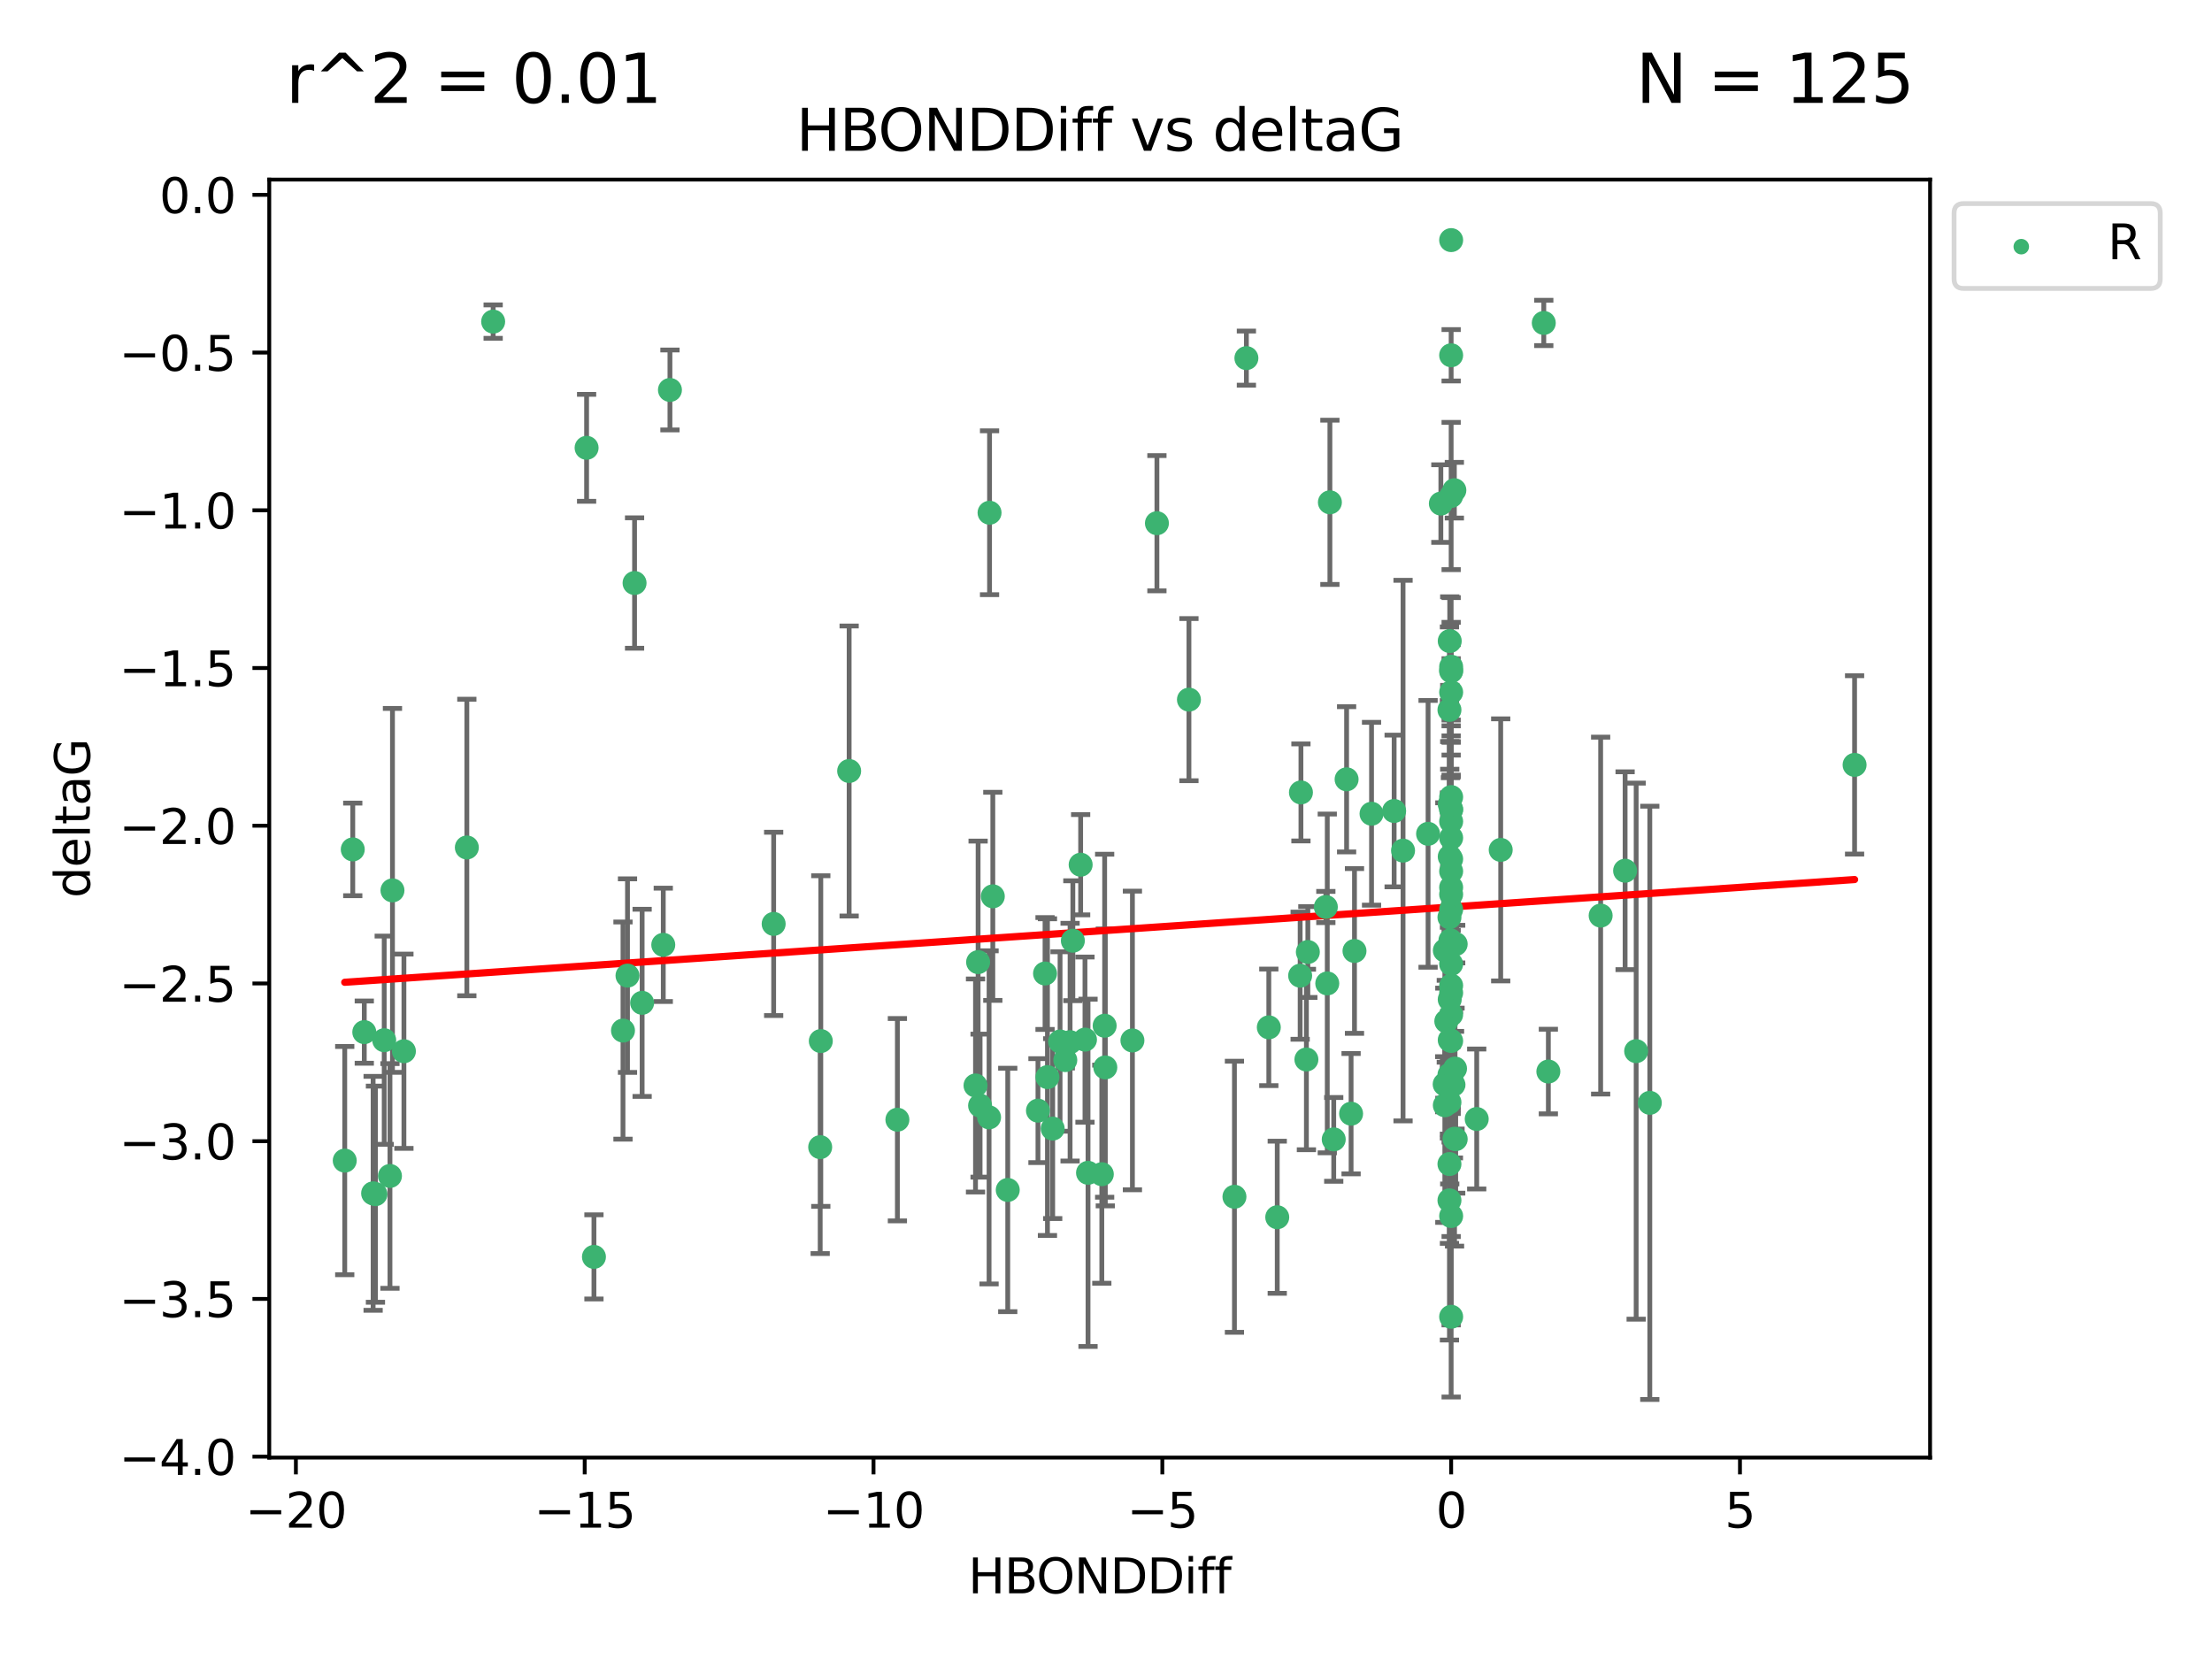 <?xml version="1.0" encoding="utf-8" standalone="no"?>
<!DOCTYPE svg PUBLIC "-//W3C//DTD SVG 1.1//EN"
  "http://www.w3.org/Graphics/SVG/1.1/DTD/svg11.dtd">
<svg xmlns:xlink="http://www.w3.org/1999/xlink" width="460.8pt" height="345.6pt" viewBox="0 0 460.8 345.6" xmlns="http://www.w3.org/2000/svg" version="1.1">
 <defs>
  <style type="text/css">*{stroke-linejoin: round; stroke-linecap: butt}</style>
 </defs>
 <g id="figure_1">
  <g id="patch_1">
   <path d="M 0 345.6 
L 460.8 345.6 
L 460.8 0 
L 0 0 
z
" style="fill: #ffffff"/>
  </g>
  <g id="axes_1">
   <g id="patch_2">
    <path d="M 56.09 303.64 
L 402.07 303.64 
L 402.07 37.411 
L 56.09 37.411 
z
" style="fill: #ffffff"/>
   </g>
   <g id="PathCollection_1">
    <defs>
     <path id="mfa05041b27" d="M 0 1.118 
C 0.297 1.118 0.581 1 0.791 0.791 
C 1 0.581 1.118 0.297 1.118 0 
C 1.118 -0.297 1 -0.581 0.791 -0.791 
C 0.581 -1 0.297 -1.118 0 -1.118 
C -0.297 -1.118 -0.581 -1 -0.791 -0.791 
C -1 -0.581 -1.118 -0.297 -1.118 0 
C -1.118 0.297 -1 0.581 -0.791 0.791 
C -0.581 1 -0.297 1.118 0 1.118 
z
" style="stroke: #3cb371"/>
    </defs>
    <g clip-path="url(#p20a17cb671)">
     <use xlink:href="#mfa05041b27" x="102.734" y="66.996" style="fill: #3cb371; stroke: #3cb371"/>
     <use xlink:href="#mfa05041b27" x="122.199" y="93.288" style="fill: #3cb371; stroke: #3cb371"/>
     <use xlink:href="#mfa05041b27" x="220.831" y="216.964" style="fill: #3cb371; stroke: #3cb371"/>
     <use xlink:href="#mfa05041b27" x="259.648" y="74.603" style="fill: #3cb371; stroke: #3cb371"/>
     <use xlink:href="#mfa05041b27" x="75.888" y="215.01" style="fill: #3cb371; stroke: #3cb371"/>
     <use xlink:href="#mfa05041b27" x="78.212" y="248.77" style="fill: #3cb371; stroke: #3cb371"/>
     <use xlink:href="#mfa05041b27" x="206.141" y="106.812" style="fill: #3cb371; stroke: #3cb371"/>
     <use xlink:href="#mfa05041b27" x="81.236" y="244.976" style="fill: #3cb371; stroke: #3cb371"/>
     <use xlink:href="#mfa05041b27" x="80.039" y="216.695" style="fill: #3cb371; stroke: #3cb371"/>
     <use xlink:href="#mfa05041b27" x="81.758" y="185.484" style="fill: #3cb371; stroke: #3cb371"/>
     <use xlink:href="#mfa05041b27" x="302.301" y="171.122" style="fill: #3cb371; stroke: #3cb371"/>
     <use xlink:href="#mfa05041b27" x="132.192" y="121.453" style="fill: #3cb371; stroke: #3cb371"/>
     <use xlink:href="#mfa05041b27" x="73.487" y="176.948" style="fill: #3cb371; stroke: #3cb371"/>
     <use xlink:href="#mfa05041b27" x="161.168" y="192.464" style="fill: #3cb371; stroke: #3cb371"/>
     <use xlink:href="#mfa05041b27" x="276.495" y="204.866" style="fill: #3cb371; stroke: #3cb371"/>
     <use xlink:href="#mfa05041b27" x="84.144" y="218.99" style="fill: #3cb371; stroke: #3cb371"/>
     <use xlink:href="#mfa05041b27" x="139.562" y="81.235" style="fill: #3cb371; stroke: #3cb371"/>
     <use xlink:href="#mfa05041b27" x="138.172" y="196.825" style="fill: #3cb371; stroke: #3cb371"/>
     <use xlink:href="#mfa05041b27" x="206.041" y="232.769" style="fill: #3cb371; stroke: #3cb371"/>
     <use xlink:href="#mfa05041b27" x="71.816" y="241.775" style="fill: #3cb371; stroke: #3cb371"/>
     <use xlink:href="#mfa05041b27" x="302.301" y="211.355" style="fill: #3cb371; stroke: #3cb371"/>
     <use xlink:href="#mfa05041b27" x="170.86" y="238.97" style="fill: #3cb371; stroke: #3cb371"/>
     <use xlink:href="#mfa05041b27" x="302.301" y="178.95" style="fill: #3cb371; stroke: #3cb371"/>
     <use xlink:href="#mfa05041b27" x="216.227" y="231.367" style="fill: #3cb371; stroke: #3cb371"/>
     <use xlink:href="#mfa05041b27" x="225.119" y="180.134" style="fill: #3cb371; stroke: #3cb371"/>
     <use xlink:href="#mfa05041b27" x="281.457" y="232.001" style="fill: #3cb371; stroke: #3cb371"/>
     <use xlink:href="#mfa05041b27" x="302.007" y="133.545" style="fill: #3cb371; stroke: #3cb371"/>
     <use xlink:href="#mfa05041b27" x="340.843" y="218.973" style="fill: #3cb371; stroke: #3cb371"/>
     <use xlink:href="#mfa05041b27" x="300.988" y="198.006" style="fill: #3cb371; stroke: #3cb371"/>
     <use xlink:href="#mfa05041b27" x="301.948" y="223.899" style="fill: #3cb371; stroke: #3cb371"/>
     <use xlink:href="#mfa05041b27" x="129.78" y="214.687" style="fill: #3cb371; stroke: #3cb371"/>
     <use xlink:href="#mfa05041b27" x="123.73" y="261.831" style="fill: #3cb371; stroke: #3cb371"/>
     <use xlink:href="#mfa05041b27" x="307.627" y="233.106" style="fill: #3cb371; stroke: #3cb371"/>
     <use xlink:href="#mfa05041b27" x="302.301" y="189.453" style="fill: #3cb371; stroke: #3cb371"/>
     <use xlink:href="#mfa05041b27" x="264.317" y="214.013" style="fill: #3cb371; stroke: #3cb371"/>
     <use xlink:href="#mfa05041b27" x="301.291" y="212.747" style="fill: #3cb371; stroke: #3cb371"/>
     <use xlink:href="#mfa05041b27" x="302.301" y="200.824" style="fill: #3cb371; stroke: #3cb371"/>
     <use xlink:href="#mfa05041b27" x="272.148" y="220.709" style="fill: #3cb371; stroke: #3cb371"/>
     <use xlink:href="#mfa05041b27" x="302.005" y="208.204" style="fill: #3cb371; stroke: #3cb371"/>
     <use xlink:href="#mfa05041b27" x="226.656" y="244.318" style="fill: #3cb371; stroke: #3cb371"/>
     <use xlink:href="#mfa05041b27" x="302.301" y="50.019" style="fill: #3cb371; stroke: #3cb371"/>
     <use xlink:href="#mfa05041b27" x="176.892" y="160.615" style="fill: #3cb371; stroke: #3cb371"/>
     <use xlink:href="#mfa05041b27" x="302.007" y="178.468" style="fill: #3cb371; stroke: #3cb371"/>
     <use xlink:href="#mfa05041b27" x="297.496" y="173.701" style="fill: #3cb371; stroke: #3cb371"/>
     <use xlink:href="#mfa05041b27" x="241.007" y="108.995" style="fill: #3cb371; stroke: #3cb371"/>
     <use xlink:href="#mfa05041b27" x="77.728" y="248.592" style="fill: #3cb371; stroke: #3cb371"/>
     <use xlink:href="#mfa05041b27" x="271.009" y="165.078" style="fill: #3cb371; stroke: #3cb371"/>
     <use xlink:href="#mfa05041b27" x="302.006" y="167.53" style="fill: #3cb371; stroke: #3cb371"/>
     <use xlink:href="#mfa05041b27" x="186.944" y="233.253" style="fill: #3cb371; stroke: #3cb371"/>
     <use xlink:href="#mfa05041b27" x="217.701" y="202.799" style="fill: #3cb371; stroke: #3cb371"/>
     <use xlink:href="#mfa05041b27" x="302.301" y="274.307" style="fill: #3cb371; stroke: #3cb371"/>
     <use xlink:href="#mfa05041b27" x="222.918" y="217.099" style="fill: #3cb371; stroke: #3cb371"/>
     <use xlink:href="#mfa05041b27" x="229.528" y="244.606" style="fill: #3cb371; stroke: #3cb371"/>
     <use xlink:href="#mfa05041b27" x="302.301" y="138.895" style="fill: #3cb371; stroke: #3cb371"/>
     <use xlink:href="#mfa05041b27" x="206.821" y="186.722" style="fill: #3cb371; stroke: #3cb371"/>
     <use xlink:href="#mfa05041b27" x="257.157" y="249.304" style="fill: #3cb371; stroke: #3cb371"/>
     <use xlink:href="#mfa05041b27" x="272.449" y="198.321" style="fill: #3cb371; stroke: #3cb371"/>
     <use xlink:href="#mfa05041b27" x="303.249" y="237.305" style="fill: #3cb371; stroke: #3cb371"/>
     <use xlink:href="#mfa05041b27" x="333.444" y="190.735" style="fill: #3cb371; stroke: #3cb371"/>
     <use xlink:href="#mfa05041b27" x="170.988" y="216.873" style="fill: #3cb371; stroke: #3cb371"/>
     <use xlink:href="#mfa05041b27" x="300.954" y="225.869" style="fill: #3cb371; stroke: #3cb371"/>
     <use xlink:href="#mfa05041b27" x="223.496" y="195.968" style="fill: #3cb371; stroke: #3cb371"/>
     <use xlink:href="#mfa05041b27" x="221.92" y="220.838" style="fill: #3cb371; stroke: #3cb371"/>
     <use xlink:href="#mfa05041b27" x="300.157" y="104.905" style="fill: #3cb371; stroke: #3cb371"/>
     <use xlink:href="#mfa05041b27" x="302.301" y="103.327" style="fill: #3cb371; stroke: #3cb371"/>
     <use xlink:href="#mfa05041b27" x="322.551" y="223.22" style="fill: #3cb371; stroke: #3cb371"/>
     <use xlink:href="#mfa05041b27" x="209.932" y="247.891" style="fill: #3cb371; stroke: #3cb371"/>
     <use xlink:href="#mfa05041b27" x="321.598" y="67.275" style="fill: #3cb371; stroke: #3cb371"/>
     <use xlink:href="#mfa05041b27" x="302.301" y="184.872" style="fill: #3cb371; stroke: #3cb371"/>
     <use xlink:href="#mfa05041b27" x="203.218" y="226.126" style="fill: #3cb371; stroke: #3cb371"/>
     <use xlink:href="#mfa05041b27" x="280.521" y="162.343" style="fill: #3cb371; stroke: #3cb371"/>
     <use xlink:href="#mfa05041b27" x="303.008" y="237.22" style="fill: #3cb371; stroke: #3cb371"/>
     <use xlink:href="#mfa05041b27" x="203.758" y="200.428" style="fill: #3cb371; stroke: #3cb371"/>
     <use xlink:href="#mfa05041b27" x="302.153" y="195.89" style="fill: #3cb371; stroke: #3cb371"/>
     <use xlink:href="#mfa05041b27" x="270.845" y="203.252" style="fill: #3cb371; stroke: #3cb371"/>
     <use xlink:href="#mfa05041b27" x="386.344" y="159.341" style="fill: #3cb371; stroke: #3cb371"/>
     <use xlink:href="#mfa05041b27" x="302.301" y="168.6" style="fill: #3cb371; stroke: #3cb371"/>
     <use xlink:href="#mfa05041b27" x="133.768" y="208.907" style="fill: #3cb371; stroke: #3cb371"/>
     <use xlink:href="#mfa05041b27" x="302.301" y="144.208" style="fill: #3cb371; stroke: #3cb371"/>
     <use xlink:href="#mfa05041b27" x="338.539" y="181.387" style="fill: #3cb371; stroke: #3cb371"/>
     <use xlink:href="#mfa05041b27" x="266.074" y="253.573" style="fill: #3cb371; stroke: #3cb371"/>
     <use xlink:href="#mfa05041b27" x="312.624" y="177.047" style="fill: #3cb371; stroke: #3cb371"/>
     <use xlink:href="#mfa05041b27" x="277.841" y="237.354" style="fill: #3cb371; stroke: #3cb371"/>
     <use xlink:href="#mfa05041b27" x="301.947" y="229.625" style="fill: #3cb371; stroke: #3cb371"/>
     <use xlink:href="#mfa05041b27" x="302.301" y="139.65" style="fill: #3cb371; stroke: #3cb371"/>
     <use xlink:href="#mfa05041b27" x="230.257" y="222.364" style="fill: #3cb371; stroke: #3cb371"/>
     <use xlink:href="#mfa05041b27" x="302.301" y="168.666" style="fill: #3cb371; stroke: #3cb371"/>
     <use xlink:href="#mfa05041b27" x="204.17" y="230.321" style="fill: #3cb371; stroke: #3cb371"/>
     <use xlink:href="#mfa05041b27" x="300.986" y="230.247" style="fill: #3cb371; stroke: #3cb371"/>
     <use xlink:href="#mfa05041b27" x="301.947" y="191.095" style="fill: #3cb371; stroke: #3cb371"/>
     <use xlink:href="#mfa05041b27" x="130.72" y="203.24" style="fill: #3cb371; stroke: #3cb371"/>
     <use xlink:href="#mfa05041b27" x="302.301" y="139.82" style="fill: #3cb371; stroke: #3cb371"/>
     <use xlink:href="#mfa05041b27" x="301.947" y="147.883" style="fill: #3cb371; stroke: #3cb371"/>
     <use xlink:href="#mfa05041b27" x="276.197" y="188.948" style="fill: #3cb371; stroke: #3cb371"/>
     <use xlink:href="#mfa05041b27" x="290.424" y="168.942" style="fill: #3cb371; stroke: #3cb371"/>
     <use xlink:href="#mfa05041b27" x="230.119" y="213.677" style="fill: #3cb371; stroke: #3cb371"/>
     <use xlink:href="#mfa05041b27" x="218.204" y="224.383" style="fill: #3cb371; stroke: #3cb371"/>
     <use xlink:href="#mfa05041b27" x="282.165" y="198.105" style="fill: #3cb371; stroke: #3cb371"/>
     <use xlink:href="#mfa05041b27" x="302.301" y="216.85" style="fill: #3cb371; stroke: #3cb371"/>
     <use xlink:href="#mfa05041b27" x="277.042" y="104.642" style="fill: #3cb371; stroke: #3cb371"/>
     <use xlink:href="#mfa05041b27" x="226.021" y="216.574" style="fill: #3cb371; stroke: #3cb371"/>
     <use xlink:href="#mfa05041b27" x="343.685" y="229.741" style="fill: #3cb371; stroke: #3cb371"/>
     <use xlink:href="#mfa05041b27" x="97.251" y="176.547" style="fill: #3cb371; stroke: #3cb371"/>
     <use xlink:href="#mfa05041b27" x="302.301" y="74.011" style="fill: #3cb371; stroke: #3cb371"/>
     <use xlink:href="#mfa05041b27" x="302.301" y="253.324" style="fill: #3cb371; stroke: #3cb371"/>
     <use xlink:href="#mfa05041b27" x="292.281" y="177.197" style="fill: #3cb371; stroke: #3cb371"/>
     <use xlink:href="#mfa05041b27" x="302.97" y="102.119" style="fill: #3cb371; stroke: #3cb371"/>
     <use xlink:href="#mfa05041b27" x="235.903" y="216.748" style="fill: #3cb371; stroke: #3cb371"/>
     <use xlink:href="#mfa05041b27" x="302.301" y="186.303" style="fill: #3cb371; stroke: #3cb371"/>
     <use xlink:href="#mfa05041b27" x="302.301" y="205.316" style="fill: #3cb371; stroke: #3cb371"/>
     <use xlink:href="#mfa05041b27" x="285.716" y="169.515" style="fill: #3cb371; stroke: #3cb371"/>
     <use xlink:href="#mfa05041b27" x="303.245" y="196.67" style="fill: #3cb371; stroke: #3cb371"/>
     <use xlink:href="#mfa05041b27" x="247.677" y="145.747" style="fill: #3cb371; stroke: #3cb371"/>
     <use xlink:href="#mfa05041b27" x="302.775" y="225.961" style="fill: #3cb371; stroke: #3cb371"/>
     <use xlink:href="#mfa05041b27" x="302.301" y="224.96" style="fill: #3cb371; stroke: #3cb371"/>
     <use xlink:href="#mfa05041b27" x="302.301" y="166.04" style="fill: #3cb371; stroke: #3cb371"/>
     <use xlink:href="#mfa05041b27" x="302.301" y="206.82" style="fill: #3cb371; stroke: #3cb371"/>
     <use xlink:href="#mfa05041b27" x="302.301" y="224.411" style="fill: #3cb371; stroke: #3cb371"/>
     <use xlink:href="#mfa05041b27" x="301.946" y="242.49" style="fill: #3cb371; stroke: #3cb371"/>
     <use xlink:href="#mfa05041b27" x="303.109" y="222.603" style="fill: #3cb371; stroke: #3cb371"/>
     <use xlink:href="#mfa05041b27" x="302.007" y="216.667" style="fill: #3cb371; stroke: #3cb371"/>
     <use xlink:href="#mfa05041b27" x="302.301" y="181.505" style="fill: #3cb371; stroke: #3cb371"/>
     <use xlink:href="#mfa05041b27" x="302.301" y="174.539" style="fill: #3cb371; stroke: #3cb371"/>
     <use xlink:href="#mfa05041b27" x="301.947" y="250.059" style="fill: #3cb371; stroke: #3cb371"/>
     <use xlink:href="#mfa05041b27" x="219.295" y="235.108" style="fill: #3cb371; stroke: #3cb371"/>
    </g>
   </g>
   <g id="matplotlib.axis_1">
    <g id="xtick_1">
     <g id="line2d_1">
      <defs>
       <path id="m8723c0f33f" d="M 0 0 
L 0 3.5 
" style="stroke: #000000; stroke-width: 0.8"/>
      </defs>
      <g>
       <use xlink:href="#m8723c0f33f" x="61.639" y="303.64" style="stroke: #000000; stroke-width: 0.8"/>
      </g>
     </g>
     <g id="text_1">
      <!-- −20 -->
      <g transform="translate(51.086 318.238)scale(0.1 -0.1)">
       <defs>
        <path id="DejaVuSans-2212" d="M 678 2272 
L 4684 2272 
L 4684 1741 
L 678 1741 
L 678 2272 
z
" transform="scale(0.016)"/>
        <path id="DejaVuSans-32" d="M 1228 531 
L 3431 531 
L 3431 0 
L 469 0 
L 469 531 
Q 828 903 1448 1529 
Q 2069 2156 2228 2338 
Q 2531 2678 2651 2914 
Q 2772 3150 2772 3378 
Q 2772 3750 2511 3984 
Q 2250 4219 1831 4219 
Q 1534 4219 1204 4116 
Q 875 4013 500 3803 
L 500 4441 
Q 881 4594 1212 4672 
Q 1544 4750 1819 4750 
Q 2544 4750 2975 4387 
Q 3406 4025 3406 3419 
Q 3406 3131 3298 2873 
Q 3191 2616 2906 2266 
Q 2828 2175 2409 1742 
Q 1991 1309 1228 531 
z
" transform="scale(0.016)"/>
        <path id="DejaVuSans-30" d="M 2034 4250 
Q 1547 4250 1301 3770 
Q 1056 3291 1056 2328 
Q 1056 1369 1301 889 
Q 1547 409 2034 409 
Q 2525 409 2770 889 
Q 3016 1369 3016 2328 
Q 3016 3291 2770 3770 
Q 2525 4250 2034 4250 
z
M 2034 4750 
Q 2819 4750 3233 4129 
Q 3647 3509 3647 2328 
Q 3647 1150 3233 529 
Q 2819 -91 2034 -91 
Q 1250 -91 836 529 
Q 422 1150 422 2328 
Q 422 3509 836 4129 
Q 1250 4750 2034 4750 
z
" transform="scale(0.016)"/>
       </defs>
       <use xlink:href="#DejaVuSans-2212"/>
       <use xlink:href="#DejaVuSans-32" x="83.789"/>
       <use xlink:href="#DejaVuSans-30" x="147.412"/>
      </g>
     </g>
    </g>
    <g id="xtick_2">
     <g id="line2d_2">
      <g>
       <use xlink:href="#m8723c0f33f" x="121.804" y="303.64" style="stroke: #000000; stroke-width: 0.8"/>
      </g>
     </g>
     <g id="text_2">
      <!-- −15 -->
      <g transform="translate(111.252 318.238)scale(0.1 -0.1)">
       <defs>
        <path id="DejaVuSans-31" d="M 794 531 
L 1825 531 
L 1825 4091 
L 703 3866 
L 703 4441 
L 1819 4666 
L 2450 4666 
L 2450 531 
L 3481 531 
L 3481 0 
L 794 0 
L 794 531 
z
" transform="scale(0.016)"/>
        <path id="DejaVuSans-35" d="M 691 4666 
L 3169 4666 
L 3169 4134 
L 1269 4134 
L 1269 2991 
Q 1406 3038 1543 3061 
Q 1681 3084 1819 3084 
Q 2600 3084 3056 2656 
Q 3513 2228 3513 1497 
Q 3513 744 3044 326 
Q 2575 -91 1722 -91 
Q 1428 -91 1123 -41 
Q 819 9 494 109 
L 494 744 
Q 775 591 1075 516 
Q 1375 441 1709 441 
Q 2250 441 2565 725 
Q 2881 1009 2881 1497 
Q 2881 1984 2565 2268 
Q 2250 2553 1709 2553 
Q 1456 2553 1204 2497 
Q 953 2441 691 2322 
L 691 4666 
z
" transform="scale(0.016)"/>
       </defs>
       <use xlink:href="#DejaVuSans-2212"/>
       <use xlink:href="#DejaVuSans-31" x="83.789"/>
       <use xlink:href="#DejaVuSans-35" x="147.412"/>
      </g>
     </g>
    </g>
    <g id="xtick_3">
     <g id="line2d_3">
      <g>
       <use xlink:href="#m8723c0f33f" x="181.97" y="303.64" style="stroke: #000000; stroke-width: 0.8"/>
      </g>
     </g>
     <g id="text_3">
      <!-- −10 -->
      <g transform="translate(171.417 318.238)scale(0.1 -0.1)">
       <use xlink:href="#DejaVuSans-2212"/>
       <use xlink:href="#DejaVuSans-31" x="83.789"/>
       <use xlink:href="#DejaVuSans-30" x="147.412"/>
      </g>
     </g>
    </g>
    <g id="xtick_4">
     <g id="line2d_4">
      <g>
       <use xlink:href="#m8723c0f33f" x="242.135" y="303.64" style="stroke: #000000; stroke-width: 0.8"/>
      </g>
     </g>
     <g id="text_4">
      <!-- −5 -->
      <g transform="translate(234.764 318.238)scale(0.1 -0.1)">
       <use xlink:href="#DejaVuSans-2212"/>
       <use xlink:href="#DejaVuSans-35" x="83.789"/>
      </g>
     </g>
    </g>
    <g id="xtick_5">
     <g id="line2d_5">
      <g>
       <use xlink:href="#m8723c0f33f" x="302.301" y="303.64" style="stroke: #000000; stroke-width: 0.8"/>
      </g>
     </g>
     <g id="text_5">
      <!-- 0 -->
      <g transform="translate(299.12 318.238)scale(0.1 -0.1)">
       <use xlink:href="#DejaVuSans-30"/>
      </g>
     </g>
    </g>
    <g id="xtick_6">
     <g id="line2d_6">
      <g>
       <use xlink:href="#m8723c0f33f" x="362.466" y="303.64" style="stroke: #000000; stroke-width: 0.8"/>
      </g>
     </g>
     <g id="text_6">
      <!-- 5 -->
      <g transform="translate(359.285 318.238)scale(0.1 -0.1)">
       <use xlink:href="#DejaVuSans-35"/>
      </g>
     </g>
    </g>
    <g id="text_7">
     <!-- HBONDDiff -->
     <g transform="translate(201.691 331.917)scale(0.1 -0.1)">
      <defs>
       <path id="DejaVuSans-48" d="M 628 4666 
L 1259 4666 
L 1259 2753 
L 3553 2753 
L 3553 4666 
L 4184 4666 
L 4184 0 
L 3553 0 
L 3553 2222 
L 1259 2222 
L 1259 0 
L 628 0 
L 628 4666 
z
" transform="scale(0.016)"/>
       <path id="DejaVuSans-42" d="M 1259 2228 
L 1259 519 
L 2272 519 
Q 2781 519 3026 730 
Q 3272 941 3272 1375 
Q 3272 1813 3026 2020 
Q 2781 2228 2272 2228 
L 1259 2228 
z
M 1259 4147 
L 1259 2741 
L 2194 2741 
Q 2656 2741 2882 2914 
Q 3109 3088 3109 3444 
Q 3109 3797 2882 3972 
Q 2656 4147 2194 4147 
L 1259 4147 
z
M 628 4666 
L 2241 4666 
Q 2963 4666 3353 4366 
Q 3744 4066 3744 3513 
Q 3744 3084 3544 2831 
Q 3344 2578 2956 2516 
Q 3422 2416 3680 2098 
Q 3938 1781 3938 1306 
Q 3938 681 3513 340 
Q 3088 0 2303 0 
L 628 0 
L 628 4666 
z
" transform="scale(0.016)"/>
       <path id="DejaVuSans-4f" d="M 2522 4238 
Q 1834 4238 1429 3725 
Q 1025 3213 1025 2328 
Q 1025 1447 1429 934 
Q 1834 422 2522 422 
Q 3209 422 3611 934 
Q 4013 1447 4013 2328 
Q 4013 3213 3611 3725 
Q 3209 4238 2522 4238 
z
M 2522 4750 
Q 3503 4750 4090 4092 
Q 4678 3434 4678 2328 
Q 4678 1225 4090 567 
Q 3503 -91 2522 -91 
Q 1538 -91 948 565 
Q 359 1222 359 2328 
Q 359 3434 948 4092 
Q 1538 4750 2522 4750 
z
" transform="scale(0.016)"/>
       <path id="DejaVuSans-4e" d="M 628 4666 
L 1478 4666 
L 3547 763 
L 3547 4666 
L 4159 4666 
L 4159 0 
L 3309 0 
L 1241 3903 
L 1241 0 
L 628 0 
L 628 4666 
z
" transform="scale(0.016)"/>
       <path id="DejaVuSans-44" d="M 1259 4147 
L 1259 519 
L 2022 519 
Q 2988 519 3436 956 
Q 3884 1394 3884 2338 
Q 3884 3275 3436 3711 
Q 2988 4147 2022 4147 
L 1259 4147 
z
M 628 4666 
L 1925 4666 
Q 3281 4666 3915 4102 
Q 4550 3538 4550 2338 
Q 4550 1131 3912 565 
Q 3275 0 1925 0 
L 628 0 
L 628 4666 
z
" transform="scale(0.016)"/>
       <path id="DejaVuSans-69" d="M 603 3500 
L 1178 3500 
L 1178 0 
L 603 0 
L 603 3500 
z
M 603 4863 
L 1178 4863 
L 1178 4134 
L 603 4134 
L 603 4863 
z
" transform="scale(0.016)"/>
       <path id="DejaVuSans-66" d="M 2375 4863 
L 2375 4384 
L 1825 4384 
Q 1516 4384 1395 4259 
Q 1275 4134 1275 3809 
L 1275 3500 
L 2222 3500 
L 2222 3053 
L 1275 3053 
L 1275 0 
L 697 0 
L 697 3053 
L 147 3053 
L 147 3500 
L 697 3500 
L 697 3744 
Q 697 4328 969 4595 
Q 1241 4863 1831 4863 
L 2375 4863 
z
" transform="scale(0.016)"/>
      </defs>
      <use xlink:href="#DejaVuSans-48"/>
      <use xlink:href="#DejaVuSans-42" x="75.195"/>
      <use xlink:href="#DejaVuSans-4f" x="142.049"/>
      <use xlink:href="#DejaVuSans-4e" x="220.76"/>
      <use xlink:href="#DejaVuSans-44" x="295.564"/>
      <use xlink:href="#DejaVuSans-44" x="372.566"/>
      <use xlink:href="#DejaVuSans-69" x="449.568"/>
      <use xlink:href="#DejaVuSans-66" x="477.352"/>
      <use xlink:href="#DejaVuSans-66" x="512.557"/>
     </g>
    </g>
   </g>
   <g id="matplotlib.axis_2">
    <g id="ytick_1">
     <g id="line2d_7">
      <defs>
       <path id="m5d9adfdd6f" d="M 0 0 
L -3.5 0 
" style="stroke: #000000; stroke-width: 0.8"/>
      </defs>
      <g>
       <use xlink:href="#m5d9adfdd6f" x="56.09" y="303.449" style="stroke: #000000; stroke-width: 0.8"/>
      </g>
     </g>
     <g id="text_8">
      <!-- −4.0 -->
      <g transform="translate(24.807 307.248)scale(0.1 -0.1)">
       <defs>
        <path id="DejaVuSans-34" d="M 2419 4116 
L 825 1625 
L 2419 1625 
L 2419 4116 
z
M 2253 4666 
L 3047 4666 
L 3047 1625 
L 3713 1625 
L 3713 1100 
L 3047 1100 
L 3047 0 
L 2419 0 
L 2419 1100 
L 313 1100 
L 313 1709 
L 2253 4666 
z
" transform="scale(0.016)"/>
        <path id="DejaVuSans-2e" d="M 684 794 
L 1344 794 
L 1344 0 
L 684 0 
L 684 794 
z
" transform="scale(0.016)"/>
       </defs>
       <use xlink:href="#DejaVuSans-2212"/>
       <use xlink:href="#DejaVuSans-34" x="83.789"/>
       <use xlink:href="#DejaVuSans-2e" x="147.412"/>
       <use xlink:href="#DejaVuSans-30" x="179.199"/>
      </g>
     </g>
    </g>
    <g id="ytick_2">
     <g id="line2d_8">
      <g>
       <use xlink:href="#m5d9adfdd6f" x="56.09" y="270.591" style="stroke: #000000; stroke-width: 0.8"/>
      </g>
     </g>
     <g id="text_9">
      <!-- −3.5 -->
      <g transform="translate(24.807 274.39)scale(0.1 -0.1)">
       <defs>
        <path id="DejaVuSans-33" d="M 2597 2516 
Q 3050 2419 3304 2112 
Q 3559 1806 3559 1356 
Q 3559 666 3084 287 
Q 2609 -91 1734 -91 
Q 1441 -91 1130 -33 
Q 819 25 488 141 
L 488 750 
Q 750 597 1062 519 
Q 1375 441 1716 441 
Q 2309 441 2620 675 
Q 2931 909 2931 1356 
Q 2931 1769 2642 2001 
Q 2353 2234 1838 2234 
L 1294 2234 
L 1294 2753 
L 1863 2753 
Q 2328 2753 2575 2939 
Q 2822 3125 2822 3475 
Q 2822 3834 2567 4026 
Q 2313 4219 1838 4219 
Q 1578 4219 1281 4162 
Q 984 4106 628 3988 
L 628 4550 
Q 988 4650 1302 4700 
Q 1616 4750 1894 4750 
Q 2613 4750 3031 4423 
Q 3450 4097 3450 3541 
Q 3450 3153 3228 2886 
Q 3006 2619 2597 2516 
z
" transform="scale(0.016)"/>
       </defs>
       <use xlink:href="#DejaVuSans-2212"/>
       <use xlink:href="#DejaVuSans-33" x="83.789"/>
       <use xlink:href="#DejaVuSans-2e" x="147.412"/>
       <use xlink:href="#DejaVuSans-35" x="179.199"/>
      </g>
     </g>
    </g>
    <g id="ytick_3">
     <g id="line2d_9">
      <g>
       <use xlink:href="#m5d9adfdd6f" x="56.09" y="237.733" style="stroke: #000000; stroke-width: 0.8"/>
      </g>
     </g>
     <g id="text_10">
      <!-- −3.0 -->
      <g transform="translate(24.807 241.533)scale(0.1 -0.1)">
       <use xlink:href="#DejaVuSans-2212"/>
       <use xlink:href="#DejaVuSans-33" x="83.789"/>
       <use xlink:href="#DejaVuSans-2e" x="147.412"/>
       <use xlink:href="#DejaVuSans-30" x="179.199"/>
      </g>
     </g>
    </g>
    <g id="ytick_4">
     <g id="line2d_10">
      <g>
       <use xlink:href="#m5d9adfdd6f" x="56.09" y="204.876" style="stroke: #000000; stroke-width: 0.8"/>
      </g>
     </g>
     <g id="text_11">
      <!-- −2.5 -->
      <g transform="translate(24.807 208.675)scale(0.1 -0.1)">
       <use xlink:href="#DejaVuSans-2212"/>
       <use xlink:href="#DejaVuSans-32" x="83.789"/>
       <use xlink:href="#DejaVuSans-2e" x="147.412"/>
       <use xlink:href="#DejaVuSans-35" x="179.199"/>
      </g>
     </g>
    </g>
    <g id="ytick_5">
     <g id="line2d_11">
      <g>
       <use xlink:href="#m5d9adfdd6f" x="56.09" y="172.018" style="stroke: #000000; stroke-width: 0.8"/>
      </g>
     </g>
     <g id="text_12">
      <!-- −2.0 -->
      <g transform="translate(24.807 175.817)scale(0.1 -0.1)">
       <use xlink:href="#DejaVuSans-2212"/>
       <use xlink:href="#DejaVuSans-32" x="83.789"/>
       <use xlink:href="#DejaVuSans-2e" x="147.412"/>
       <use xlink:href="#DejaVuSans-30" x="179.199"/>
      </g>
     </g>
    </g>
    <g id="ytick_6">
     <g id="line2d_12">
      <g>
       <use xlink:href="#m5d9adfdd6f" x="56.09" y="139.161" style="stroke: #000000; stroke-width: 0.8"/>
      </g>
     </g>
     <g id="text_13">
      <!-- −1.5 -->
      <g transform="translate(24.807 142.96)scale(0.1 -0.1)">
       <use xlink:href="#DejaVuSans-2212"/>
       <use xlink:href="#DejaVuSans-31" x="83.789"/>
       <use xlink:href="#DejaVuSans-2e" x="147.412"/>
       <use xlink:href="#DejaVuSans-35" x="179.199"/>
      </g>
     </g>
    </g>
    <g id="ytick_7">
     <g id="line2d_13">
      <g>
       <use xlink:href="#m5d9adfdd6f" x="56.09" y="106.303" style="stroke: #000000; stroke-width: 0.8"/>
      </g>
     </g>
     <g id="text_14">
      <!-- −1.0 -->
      <g transform="translate(24.807 110.102)scale(0.1 -0.1)">
       <use xlink:href="#DejaVuSans-2212"/>
       <use xlink:href="#DejaVuSans-31" x="83.789"/>
       <use xlink:href="#DejaVuSans-2e" x="147.412"/>
       <use xlink:href="#DejaVuSans-30" x="179.199"/>
      </g>
     </g>
    </g>
    <g id="ytick_8">
     <g id="line2d_14">
      <g>
       <use xlink:href="#m5d9adfdd6f" x="56.09" y="73.446" style="stroke: #000000; stroke-width: 0.8"/>
      </g>
     </g>
     <g id="text_15">
      <!-- −0.5 -->
      <g transform="translate(24.807 77.245)scale(0.1 -0.1)">
       <use xlink:href="#DejaVuSans-2212"/>
       <use xlink:href="#DejaVuSans-30" x="83.789"/>
       <use xlink:href="#DejaVuSans-2e" x="147.412"/>
       <use xlink:href="#DejaVuSans-35" x="179.199"/>
      </g>
     </g>
    </g>
    <g id="ytick_9">
     <g id="line2d_15">
      <g>
       <use xlink:href="#m5d9adfdd6f" x="56.09" y="40.588" style="stroke: #000000; stroke-width: 0.8"/>
      </g>
     </g>
     <g id="text_16">
      <!-- 0.0 -->
      <g transform="translate(33.187 44.387)scale(0.1 -0.1)">
       <use xlink:href="#DejaVuSans-30"/>
       <use xlink:href="#DejaVuSans-2e" x="63.623"/>
       <use xlink:href="#DejaVuSans-30" x="95.41"/>
      </g>
     </g>
    </g>
    <g id="text_17">
     <!-- deltaG -->
     <g transform="translate(18.727 187.064)rotate(-90)scale(0.1 -0.1)">
      <defs>
       <path id="DejaVuSans-64" d="M 2906 2969 
L 2906 4863 
L 3481 4863 
L 3481 0 
L 2906 0 
L 2906 525 
Q 2725 213 2448 61 
Q 2172 -91 1784 -91 
Q 1150 -91 751 415 
Q 353 922 353 1747 
Q 353 2572 751 3078 
Q 1150 3584 1784 3584 
Q 2172 3584 2448 3432 
Q 2725 3281 2906 2969 
z
M 947 1747 
Q 947 1113 1208 752 
Q 1469 391 1925 391 
Q 2381 391 2643 752 
Q 2906 1113 2906 1747 
Q 2906 2381 2643 2742 
Q 2381 3103 1925 3103 
Q 1469 3103 1208 2742 
Q 947 2381 947 1747 
z
" transform="scale(0.016)"/>
       <path id="DejaVuSans-65" d="M 3597 1894 
L 3597 1613 
L 953 1613 
Q 991 1019 1311 708 
Q 1631 397 2203 397 
Q 2534 397 2845 478 
Q 3156 559 3463 722 
L 3463 178 
Q 3153 47 2828 -22 
Q 2503 -91 2169 -91 
Q 1331 -91 842 396 
Q 353 884 353 1716 
Q 353 2575 817 3079 
Q 1281 3584 2069 3584 
Q 2775 3584 3186 3129 
Q 3597 2675 3597 1894 
z
M 3022 2063 
Q 3016 2534 2758 2815 
Q 2500 3097 2075 3097 
Q 1594 3097 1305 2825 
Q 1016 2553 972 2059 
L 3022 2063 
z
" transform="scale(0.016)"/>
       <path id="DejaVuSans-6c" d="M 603 4863 
L 1178 4863 
L 1178 0 
L 603 0 
L 603 4863 
z
" transform="scale(0.016)"/>
       <path id="DejaVuSans-74" d="M 1172 4494 
L 1172 3500 
L 2356 3500 
L 2356 3053 
L 1172 3053 
L 1172 1153 
Q 1172 725 1289 603 
Q 1406 481 1766 481 
L 2356 481 
L 2356 0 
L 1766 0 
Q 1100 0 847 248 
Q 594 497 594 1153 
L 594 3053 
L 172 3053 
L 172 3500 
L 594 3500 
L 594 4494 
L 1172 4494 
z
" transform="scale(0.016)"/>
       <path id="DejaVuSans-61" d="M 2194 1759 
Q 1497 1759 1228 1600 
Q 959 1441 959 1056 
Q 959 750 1161 570 
Q 1363 391 1709 391 
Q 2188 391 2477 730 
Q 2766 1069 2766 1631 
L 2766 1759 
L 2194 1759 
z
M 3341 1997 
L 3341 0 
L 2766 0 
L 2766 531 
Q 2569 213 2275 61 
Q 1981 -91 1556 -91 
Q 1019 -91 701 211 
Q 384 513 384 1019 
Q 384 1609 779 1909 
Q 1175 2209 1959 2209 
L 2766 2209 
L 2766 2266 
Q 2766 2663 2505 2880 
Q 2244 3097 1772 3097 
Q 1472 3097 1187 3025 
Q 903 2953 641 2809 
L 641 3341 
Q 956 3463 1253 3523 
Q 1550 3584 1831 3584 
Q 2591 3584 2966 3190 
Q 3341 2797 3341 1997 
z
" transform="scale(0.016)"/>
       <path id="DejaVuSans-47" d="M 3809 666 
L 3809 1919 
L 2778 1919 
L 2778 2438 
L 4434 2438 
L 4434 434 
Q 4069 175 3628 42 
Q 3188 -91 2688 -91 
Q 1594 -91 976 548 
Q 359 1188 359 2328 
Q 359 3472 976 4111 
Q 1594 4750 2688 4750 
Q 3144 4750 3555 4637 
Q 3966 4525 4313 4306 
L 4313 3634 
Q 3963 3931 3569 4081 
Q 3175 4231 2741 4231 
Q 1884 4231 1454 3753 
Q 1025 3275 1025 2328 
Q 1025 1384 1454 906 
Q 1884 428 2741 428 
Q 3075 428 3337 486 
Q 3600 544 3809 666 
z
" transform="scale(0.016)"/>
      </defs>
      <use xlink:href="#DejaVuSans-64"/>
      <use xlink:href="#DejaVuSans-65" x="63.477"/>
      <use xlink:href="#DejaVuSans-6c" x="125"/>
      <use xlink:href="#DejaVuSans-74" x="152.783"/>
      <use xlink:href="#DejaVuSans-61" x="191.992"/>
      <use xlink:href="#DejaVuSans-47" x="253.271"/>
     </g>
    </g>
   </g>
   <g id="LineCollection_1">
    <path d="M 102.734 70.474 
L 102.734 63.517 
" clip-path="url(#p20a17cb671)" style="fill: none; stroke: #696969"/>
    <path d="M 122.199 104.426 
L 122.199 82.15 
" clip-path="url(#p20a17cb671)" style="fill: none; stroke: #696969"/>
    <path d="M 220.831 235.656 
L 220.831 198.271 
" clip-path="url(#p20a17cb671)" style="fill: none; stroke: #696969"/>
    <path d="M 259.648 80.241 
L 259.648 68.966 
" clip-path="url(#p20a17cb671)" style="fill: none; stroke: #696969"/>
    <path d="M 75.888 221.493 
L 75.888 208.527 
" clip-path="url(#p20a17cb671)" style="fill: none; stroke: #696969"/>
    <path d="M 78.212 271.282 
L 78.212 226.258 
" clip-path="url(#p20a17cb671)" style="fill: none; stroke: #696969"/>
    <path d="M 206.141 123.878 
L 206.141 89.746 
" clip-path="url(#p20a17cb671)" style="fill: none; stroke: #696969"/>
    <path d="M 81.236 268.378 
L 81.236 221.573 
" clip-path="url(#p20a17cb671)" style="fill: none; stroke: #696969"/>
    <path d="M 80.039 238.381 
L 80.039 195.008 
" clip-path="url(#p20a17cb671)" style="fill: none; stroke: #696969"/>
    <path d="M 81.758 223.39 
L 81.758 147.578 
" clip-path="url(#p20a17cb671)" style="fill: none; stroke: #696969"/>
    <path d="M 302.301 187.737 
L 302.301 154.506 
" clip-path="url(#p20a17cb671)" style="fill: none; stroke: #696969"/>
    <path d="M 132.192 135.035 
L 132.192 107.871 
" clip-path="url(#p20a17cb671)" style="fill: none; stroke: #696969"/>
    <path d="M 73.487 186.595 
L 73.487 167.301 
" clip-path="url(#p20a17cb671)" style="fill: none; stroke: #696969"/>
    <path d="M 161.168 211.556 
L 161.168 173.373 
" clip-path="url(#p20a17cb671)" style="fill: none; stroke: #696969"/>
    <path d="M 276.495 240.151 
L 276.495 169.581 
" clip-path="url(#p20a17cb671)" style="fill: none; stroke: #696969"/>
    <path d="M 84.144 239.227 
L 84.144 198.754 
" clip-path="url(#p20a17cb671)" style="fill: none; stroke: #696969"/>
    <path d="M 139.562 89.557 
L 139.562 72.912 
" clip-path="url(#p20a17cb671)" style="fill: none; stroke: #696969"/>
    <path d="M 138.172 208.632 
L 138.172 185.019 
" clip-path="url(#p20a17cb671)" style="fill: none; stroke: #696969"/>
    <path d="M 206.041 267.466 
L 206.041 198.071 
" clip-path="url(#p20a17cb671)" style="fill: none; stroke: #696969"/>
    <path d="M 71.816 265.55 
L 71.816 218 
" clip-path="url(#p20a17cb671)" style="fill: none; stroke: #696969"/>
    <path d="M 302.301 231.97 
L 302.301 190.74 
" clip-path="url(#p20a17cb671)" style="fill: none; stroke: #696969"/>
    <path d="M 170.86 261.136 
L 170.86 216.804 
" clip-path="url(#p20a17cb671)" style="fill: none; stroke: #696969"/>
    <path d="M 302.301 184.058 
L 302.301 173.842 
" clip-path="url(#p20a17cb671)" style="fill: none; stroke: #696969"/>
    <path d="M 216.227 242.192 
L 216.227 220.542 
" clip-path="url(#p20a17cb671)" style="fill: none; stroke: #696969"/>
    <path d="M 225.119 190.579 
L 225.119 169.689 
" clip-path="url(#p20a17cb671)" style="fill: none; stroke: #696969"/>
    <path d="M 281.457 244.539 
L 281.457 219.463 
" clip-path="url(#p20a17cb671)" style="fill: none; stroke: #696969"/>
    <path d="M 302.007 142.768 
L 302.007 124.321 
" clip-path="url(#p20a17cb671)" style="fill: none; stroke: #696969"/>
    <path d="M 340.843 274.81 
L 340.843 163.136 
" clip-path="url(#p20a17cb671)" style="fill: none; stroke: #696969"/>
    <path d="M 300.988 228.774 
L 300.988 167.239 
" clip-path="url(#p20a17cb671)" style="fill: none; stroke: #696969"/>
    <path d="M 301.948 254.629 
L 301.948 193.169 
" clip-path="url(#p20a17cb671)" style="fill: none; stroke: #696969"/>
    <path d="M 129.78 237.305 
L 129.78 192.069 
" clip-path="url(#p20a17cb671)" style="fill: none; stroke: #696969"/>
    <path d="M 123.73 270.598 
L 123.73 253.064 
" clip-path="url(#p20a17cb671)" style="fill: none; stroke: #696969"/>
    <path d="M 307.627 247.684 
L 307.627 218.528 
" clip-path="url(#p20a17cb671)" style="fill: none; stroke: #696969"/>
    <path d="M 302.301 200.616 
L 302.301 178.289 
" clip-path="url(#p20a17cb671)" style="fill: none; stroke: #696969"/>
    <path d="M 264.317 226.156 
L 264.317 201.871 
" clip-path="url(#p20a17cb671)" style="fill: none; stroke: #696969"/>
    <path d="M 301.291 221.273 
L 301.291 204.221 
" clip-path="url(#p20a17cb671)" style="fill: none; stroke: #696969"/>
    <path d="M 302.301 205.085 
L 302.301 196.564 
" clip-path="url(#p20a17cb671)" style="fill: none; stroke: #696969"/>
    <path d="M 272.148 239.51 
L 272.148 201.907 
" clip-path="url(#p20a17cb671)" style="fill: none; stroke: #696969"/>
    <path d="M 302.005 246.64 
L 302.005 169.767 
" clip-path="url(#p20a17cb671)" style="fill: none; stroke: #696969"/>
    <path d="M 226.656 280.49 
L 226.656 208.146 
" clip-path="url(#p20a17cb671)" style="fill: none; stroke: #696969"/>
    <path d="M 302.301 50.526 
L 302.301 49.513 
" clip-path="url(#p20a17cb671)" style="fill: none; stroke: #696969"/>
    <path d="M 176.892 190.821 
L 176.892 130.409 
" clip-path="url(#p20a17cb671)" style="fill: none; stroke: #696969"/>
    <path d="M 302.007 196.692 
L 302.007 160.244 
" clip-path="url(#p20a17cb671)" style="fill: none; stroke: #696969"/>
    <path d="M 297.496 201.492 
L 297.496 145.91 
" clip-path="url(#p20a17cb671)" style="fill: none; stroke: #696969"/>
    <path d="M 241.007 123.082 
L 241.007 94.908 
" clip-path="url(#p20a17cb671)" style="fill: none; stroke: #696969"/>
    <path d="M 77.728 272.958 
L 77.728 224.227 
" clip-path="url(#p20a17cb671)" style="fill: none; stroke: #696969"/>
    <path d="M 271.009 175.186 
L 271.009 154.969 
" clip-path="url(#p20a17cb671)" style="fill: none; stroke: #696969"/>
    <path d="M 302.006 180.576 
L 302.006 154.484 
" clip-path="url(#p20a17cb671)" style="fill: none; stroke: #696969"/>
    <path d="M 186.944 254.329 
L 186.944 212.177 
" clip-path="url(#p20a17cb671)" style="fill: none; stroke: #696969"/>
    <path d="M 217.701 214.449 
L 217.701 191.148 
" clip-path="url(#p20a17cb671)" style="fill: none; stroke: #696969"/>
    <path d="M 302.301 291.02 
L 302.301 257.593 
" clip-path="url(#p20a17cb671)" style="fill: none; stroke: #696969"/>
    <path d="M 222.918 241.858 
L 222.918 192.339 
" clip-path="url(#p20a17cb671)" style="fill: none; stroke: #696969"/>
    <path d="M 229.528 267.327 
L 229.528 221.885 
" clip-path="url(#p20a17cb671)" style="fill: none; stroke: #696969"/>
    <path d="M 302.301 153.297 
L 302.301 124.494 
" clip-path="url(#p20a17cb671)" style="fill: none; stroke: #696969"/>
    <path d="M 206.821 208.4 
L 206.821 165.043 
" clip-path="url(#p20a17cb671)" style="fill: none; stroke: #696969"/>
    <path d="M 257.157 277.539 
L 257.157 221.069 
" clip-path="url(#p20a17cb671)" style="fill: none; stroke: #696969"/>
    <path d="M 272.449 207.781 
L 272.449 188.861 
" clip-path="url(#p20a17cb671)" style="fill: none; stroke: #696969"/>
    <path d="M 303.249 248.558 
L 303.249 226.052 
" clip-path="url(#p20a17cb671)" style="fill: none; stroke: #696969"/>
    <path d="M 333.444 227.908 
L 333.444 153.562 
" clip-path="url(#p20a17cb671)" style="fill: none; stroke: #696969"/>
    <path d="M 170.988 251.311 
L 170.988 182.434 
" clip-path="url(#p20a17cb671)" style="fill: none; stroke: #696969"/>
    <path d="M 300.954 231.612 
L 300.954 220.125 
" clip-path="url(#p20a17cb671)" style="fill: none; stroke: #696969"/>
    <path d="M 223.496 208.453 
L 223.496 183.483 
" clip-path="url(#p20a17cb671)" style="fill: none; stroke: #696969"/>
    <path d="M 221.92 222.494 
L 221.92 219.181 
" clip-path="url(#p20a17cb671)" style="fill: none; stroke: #696969"/>
    <path d="M 300.157 112.988 
L 300.157 96.822 
" clip-path="url(#p20a17cb671)" style="fill: none; stroke: #696969"/>
    <path d="M 302.301 118.667 
L 302.301 87.987 
" clip-path="url(#p20a17cb671)" style="fill: none; stroke: #696969"/>
    <path d="M 322.551 232.033 
L 322.551 214.406 
" clip-path="url(#p20a17cb671)" style="fill: none; stroke: #696969"/>
    <path d="M 209.932 273.246 
L 209.932 222.536 
" clip-path="url(#p20a17cb671)" style="fill: none; stroke: #696969"/>
    <path d="M 321.598 71.995 
L 321.598 62.556 
" clip-path="url(#p20a17cb671)" style="fill: none; stroke: #696969"/>
    <path d="M 302.301 195.54 
L 302.301 174.205 
" clip-path="url(#p20a17cb671)" style="fill: none; stroke: #696969"/>
    <path d="M 203.218 248.318 
L 203.218 203.934 
" clip-path="url(#p20a17cb671)" style="fill: none; stroke: #696969"/>
    <path d="M 280.521 177.472 
L 280.521 147.214 
" clip-path="url(#p20a17cb671)" style="fill: none; stroke: #696969"/>
    <path d="M 303.008 259.589 
L 303.008 214.851 
" clip-path="url(#p20a17cb671)" style="fill: none; stroke: #696969"/>
    <path d="M 203.758 225.642 
L 203.758 175.214 
" clip-path="url(#p20a17cb671)" style="fill: none; stroke: #696969"/>
    <path d="M 302.153 229.775 
L 302.153 162.005 
" clip-path="url(#p20a17cb671)" style="fill: none; stroke: #696969"/>
    <path d="M 270.845 216.493 
L 270.845 190.011 
" clip-path="url(#p20a17cb671)" style="fill: none; stroke: #696969"/>
    <path d="M 386.344 177.916 
L 386.344 140.766 
" clip-path="url(#p20a17cb671)" style="fill: none; stroke: #696969"/>
    <path d="M 302.301 198.134 
L 302.301 139.066 
" clip-path="url(#p20a17cb671)" style="fill: none; stroke: #696969"/>
    <path d="M 133.768 228.401 
L 133.768 189.412 
" clip-path="url(#p20a17cb671)" style="fill: none; stroke: #696969"/>
    <path d="M 302.301 151.203 
L 302.301 137.213 
" clip-path="url(#p20a17cb671)" style="fill: none; stroke: #696969"/>
    <path d="M 338.539 201.992 
L 338.539 160.782 
" clip-path="url(#p20a17cb671)" style="fill: none; stroke: #696969"/>
    <path d="M 266.074 269.419 
L 266.074 237.727 
" clip-path="url(#p20a17cb671)" style="fill: none; stroke: #696969"/>
    <path d="M 312.624 204.346 
L 312.624 149.748 
" clip-path="url(#p20a17cb671)" style="fill: none; stroke: #696969"/>
    <path d="M 277.841 246.078 
L 277.841 228.631 
" clip-path="url(#p20a17cb671)" style="fill: none; stroke: #696969"/>
    <path d="M 301.947 237.078 
L 301.947 222.172 
" clip-path="url(#p20a17cb671)" style="fill: none; stroke: #696969"/>
    <path d="M 302.301 145.024 
L 302.301 134.277 
" clip-path="url(#p20a17cb671)" style="fill: none; stroke: #696969"/>
    <path d="M 230.257 251.204 
L 230.257 193.524 
" clip-path="url(#p20a17cb671)" style="fill: none; stroke: #696969"/>
    <path d="M 302.301 175.503 
L 302.301 161.828 
" clip-path="url(#p20a17cb671)" style="fill: none; stroke: #696969"/>
    <path d="M 204.17 245.218 
L 204.17 215.423 
" clip-path="url(#p20a17cb671)" style="fill: none; stroke: #696969"/>
    <path d="M 300.986 254.645 
L 300.986 205.849 
" clip-path="url(#p20a17cb671)" style="fill: none; stroke: #696969"/>
    <path d="M 301.947 236.25 
L 301.947 145.94 
" clip-path="url(#p20a17cb671)" style="fill: none; stroke: #696969"/>
    <path d="M 130.72 223.402 
L 130.72 183.078 
" clip-path="url(#p20a17cb671)" style="fill: none; stroke: #696969"/>
    <path d="M 302.301 149.991 
L 302.301 129.648 
" clip-path="url(#p20a17cb671)" style="fill: none; stroke: #696969"/>
    <path d="M 301.947 165.171 
L 301.947 130.595 
" clip-path="url(#p20a17cb671)" style="fill: none; stroke: #696969"/>
    <path d="M 276.197 192.198 
L 276.197 185.698 
" clip-path="url(#p20a17cb671)" style="fill: none; stroke: #696969"/>
    <path d="M 290.424 184.741 
L 290.424 153.142 
" clip-path="url(#p20a17cb671)" style="fill: none; stroke: #696969"/>
    <path d="M 230.119 249.406 
L 230.119 177.948 
" clip-path="url(#p20a17cb671)" style="fill: none; stroke: #696969"/>
    <path d="M 218.204 257.367 
L 218.204 191.4 
" clip-path="url(#p20a17cb671)" style="fill: none; stroke: #696969"/>
    <path d="M 282.165 215.26 
L 282.165 180.95 
" clip-path="url(#p20a17cb671)" style="fill: none; stroke: #696969"/>
    <path d="M 302.301 226.429 
L 302.301 207.271 
" clip-path="url(#p20a17cb671)" style="fill: none; stroke: #696969"/>
    <path d="M 277.042 121.751 
L 277.042 87.533 
" clip-path="url(#p20a17cb671)" style="fill: none; stroke: #696969"/>
    <path d="M 226.021 233.781 
L 226.021 199.366 
" clip-path="url(#p20a17cb671)" style="fill: none; stroke: #696969"/>
    <path d="M 343.685 291.539 
L 343.685 167.944 
" clip-path="url(#p20a17cb671)" style="fill: none; stroke: #696969"/>
    <path d="M 97.251 207.433 
L 97.251 145.662 
" clip-path="url(#p20a17cb671)" style="fill: none; stroke: #696969"/>
    <path d="M 302.301 79.363 
L 302.301 68.658 
" clip-path="url(#p20a17cb671)" style="fill: none; stroke: #696969"/>
    <path d="M 302.301 276.007 
L 302.301 230.641 
" clip-path="url(#p20a17cb671)" style="fill: none; stroke: #696969"/>
    <path d="M 292.281 233.506 
L 292.281 120.888 
" clip-path="url(#p20a17cb671)" style="fill: none; stroke: #696969"/>
    <path d="M 302.97 107.922 
L 302.97 96.317 
" clip-path="url(#p20a17cb671)" style="fill: none; stroke: #696969"/>
    <path d="M 235.903 247.857 
L 235.903 185.638 
" clip-path="url(#p20a17cb671)" style="fill: none; stroke: #696969"/>
    <path d="M 302.301 217.975 
L 302.301 154.631 
" clip-path="url(#p20a17cb671)" style="fill: none; stroke: #696969"/>
    <path d="M 302.301 221.433 
L 302.301 189.2 
" clip-path="url(#p20a17cb671)" style="fill: none; stroke: #696969"/>
    <path d="M 285.716 188.558 
L 285.716 150.472 
" clip-path="url(#p20a17cb671)" style="fill: none; stroke: #696969"/>
    <path d="M 303.245 200.588 
L 303.245 192.753 
" clip-path="url(#p20a17cb671)" style="fill: none; stroke: #696969"/>
    <path d="M 247.677 162.638 
L 247.677 128.856 
" clip-path="url(#p20a17cb671)" style="fill: none; stroke: #696969"/>
    <path d="M 302.775 241.221 
L 302.775 210.701 
" clip-path="url(#p20a17cb671)" style="fill: none; stroke: #696969"/>
    <path d="M 302.301 237.92 
L 302.301 212.001 
" clip-path="url(#p20a17cb671)" style="fill: none; stroke: #696969"/>
    <path d="M 302.301 193.823 
L 302.301 138.257 
" clip-path="url(#p20a17cb671)" style="fill: none; stroke: #696969"/>
    <path d="M 302.301 231.123 
L 302.301 182.516 
" clip-path="url(#p20a17cb671)" style="fill: none; stroke: #696969"/>
    <path d="M 302.301 226.866 
L 302.301 221.957 
" clip-path="url(#p20a17cb671)" style="fill: none; stroke: #696969"/>
    <path d="M 301.946 259.016 
L 301.946 225.964 
" clip-path="url(#p20a17cb671)" style="fill: none; stroke: #696969"/>
    <path d="M 303.109 235.195 
L 303.109 210.012 
" clip-path="url(#p20a17cb671)" style="fill: none; stroke: #696969"/>
    <path d="M 302.007 222.606 
L 302.007 210.727 
" clip-path="url(#p20a17cb671)" style="fill: none; stroke: #696969"/>
    <path d="M 302.301 205.713 
L 302.301 157.297 
" clip-path="url(#p20a17cb671)" style="fill: none; stroke: #696969"/>
    <path d="M 302.301 187.607 
L 302.301 161.471 
" clip-path="url(#p20a17cb671)" style="fill: none; stroke: #696969"/>
    <path d="M 301.947 279.15 
L 301.947 220.968 
" clip-path="url(#p20a17cb671)" style="fill: none; stroke: #696969"/>
    <path d="M 219.295 253.845 
L 219.295 216.37 
" clip-path="url(#p20a17cb671)" style="fill: none; stroke: #696969"/>
   </g>
   <g id="line2d_16">
    <defs>
     <path id="m27c65820de" d="M 2 0 
L -2 -0 
" style="stroke: #696969"/>
    </defs>
    <g clip-path="url(#p20a17cb671)">
     <use xlink:href="#m27c65820de" x="102.734" y="70.474" style="fill: #696969; stroke: #696969"/>
     <use xlink:href="#m27c65820de" x="122.199" y="104.426" style="fill: #696969; stroke: #696969"/>
     <use xlink:href="#m27c65820de" x="220.831" y="235.656" style="fill: #696969; stroke: #696969"/>
     <use xlink:href="#m27c65820de" x="259.648" y="80.241" style="fill: #696969; stroke: #696969"/>
     <use xlink:href="#m27c65820de" x="75.888" y="221.493" style="fill: #696969; stroke: #696969"/>
     <use xlink:href="#m27c65820de" x="78.212" y="271.282" style="fill: #696969; stroke: #696969"/>
     <use xlink:href="#m27c65820de" x="206.141" y="123.878" style="fill: #696969; stroke: #696969"/>
     <use xlink:href="#m27c65820de" x="81.236" y="268.378" style="fill: #696969; stroke: #696969"/>
     <use xlink:href="#m27c65820de" x="80.039" y="238.381" style="fill: #696969; stroke: #696969"/>
     <use xlink:href="#m27c65820de" x="81.758" y="223.39" style="fill: #696969; stroke: #696969"/>
     <use xlink:href="#m27c65820de" x="302.301" y="187.737" style="fill: #696969; stroke: #696969"/>
     <use xlink:href="#m27c65820de" x="132.192" y="135.035" style="fill: #696969; stroke: #696969"/>
     <use xlink:href="#m27c65820de" x="73.487" y="186.595" style="fill: #696969; stroke: #696969"/>
     <use xlink:href="#m27c65820de" x="161.168" y="211.556" style="fill: #696969; stroke: #696969"/>
     <use xlink:href="#m27c65820de" x="276.495" y="240.151" style="fill: #696969; stroke: #696969"/>
     <use xlink:href="#m27c65820de" x="84.144" y="239.227" style="fill: #696969; stroke: #696969"/>
     <use xlink:href="#m27c65820de" x="139.562" y="89.557" style="fill: #696969; stroke: #696969"/>
     <use xlink:href="#m27c65820de" x="138.172" y="208.632" style="fill: #696969; stroke: #696969"/>
     <use xlink:href="#m27c65820de" x="206.041" y="267.466" style="fill: #696969; stroke: #696969"/>
     <use xlink:href="#m27c65820de" x="71.816" y="265.55" style="fill: #696969; stroke: #696969"/>
     <use xlink:href="#m27c65820de" x="302.301" y="231.97" style="fill: #696969; stroke: #696969"/>
     <use xlink:href="#m27c65820de" x="170.86" y="261.136" style="fill: #696969; stroke: #696969"/>
     <use xlink:href="#m27c65820de" x="302.301" y="184.058" style="fill: #696969; stroke: #696969"/>
     <use xlink:href="#m27c65820de" x="216.227" y="242.192" style="fill: #696969; stroke: #696969"/>
     <use xlink:href="#m27c65820de" x="225.119" y="190.579" style="fill: #696969; stroke: #696969"/>
     <use xlink:href="#m27c65820de" x="281.457" y="244.539" style="fill: #696969; stroke: #696969"/>
     <use xlink:href="#m27c65820de" x="302.007" y="142.768" style="fill: #696969; stroke: #696969"/>
     <use xlink:href="#m27c65820de" x="340.843" y="274.81" style="fill: #696969; stroke: #696969"/>
     <use xlink:href="#m27c65820de" x="300.988" y="228.774" style="fill: #696969; stroke: #696969"/>
     <use xlink:href="#m27c65820de" x="301.948" y="254.629" style="fill: #696969; stroke: #696969"/>
     <use xlink:href="#m27c65820de" x="129.78" y="237.305" style="fill: #696969; stroke: #696969"/>
     <use xlink:href="#m27c65820de" x="123.73" y="270.598" style="fill: #696969; stroke: #696969"/>
     <use xlink:href="#m27c65820de" x="307.627" y="247.684" style="fill: #696969; stroke: #696969"/>
     <use xlink:href="#m27c65820de" x="302.301" y="200.616" style="fill: #696969; stroke: #696969"/>
     <use xlink:href="#m27c65820de" x="264.317" y="226.156" style="fill: #696969; stroke: #696969"/>
     <use xlink:href="#m27c65820de" x="301.291" y="221.273" style="fill: #696969; stroke: #696969"/>
     <use xlink:href="#m27c65820de" x="302.301" y="205.085" style="fill: #696969; stroke: #696969"/>
     <use xlink:href="#m27c65820de" x="272.148" y="239.51" style="fill: #696969; stroke: #696969"/>
     <use xlink:href="#m27c65820de" x="302.005" y="246.64" style="fill: #696969; stroke: #696969"/>
     <use xlink:href="#m27c65820de" x="226.656" y="280.49" style="fill: #696969; stroke: #696969"/>
     <use xlink:href="#m27c65820de" x="302.301" y="50.526" style="fill: #696969; stroke: #696969"/>
     <use xlink:href="#m27c65820de" x="176.892" y="190.821" style="fill: #696969; stroke: #696969"/>
     <use xlink:href="#m27c65820de" x="302.007" y="196.692" style="fill: #696969; stroke: #696969"/>
     <use xlink:href="#m27c65820de" x="297.496" y="201.492" style="fill: #696969; stroke: #696969"/>
     <use xlink:href="#m27c65820de" x="241.007" y="123.082" style="fill: #696969; stroke: #696969"/>
     <use xlink:href="#m27c65820de" x="77.728" y="272.958" style="fill: #696969; stroke: #696969"/>
     <use xlink:href="#m27c65820de" x="271.009" y="175.186" style="fill: #696969; stroke: #696969"/>
     <use xlink:href="#m27c65820de" x="302.006" y="180.576" style="fill: #696969; stroke: #696969"/>
     <use xlink:href="#m27c65820de" x="186.944" y="254.329" style="fill: #696969; stroke: #696969"/>
     <use xlink:href="#m27c65820de" x="217.701" y="214.449" style="fill: #696969; stroke: #696969"/>
     <use xlink:href="#m27c65820de" x="302.301" y="291.02" style="fill: #696969; stroke: #696969"/>
     <use xlink:href="#m27c65820de" x="222.918" y="241.858" style="fill: #696969; stroke: #696969"/>
     <use xlink:href="#m27c65820de" x="229.528" y="267.327" style="fill: #696969; stroke: #696969"/>
     <use xlink:href="#m27c65820de" x="302.301" y="153.297" style="fill: #696969; stroke: #696969"/>
     <use xlink:href="#m27c65820de" x="206.821" y="208.4" style="fill: #696969; stroke: #696969"/>
     <use xlink:href="#m27c65820de" x="257.157" y="277.539" style="fill: #696969; stroke: #696969"/>
     <use xlink:href="#m27c65820de" x="272.449" y="207.781" style="fill: #696969; stroke: #696969"/>
     <use xlink:href="#m27c65820de" x="303.249" y="248.558" style="fill: #696969; stroke: #696969"/>
     <use xlink:href="#m27c65820de" x="333.444" y="227.908" style="fill: #696969; stroke: #696969"/>
     <use xlink:href="#m27c65820de" x="170.988" y="251.311" style="fill: #696969; stroke: #696969"/>
     <use xlink:href="#m27c65820de" x="300.954" y="231.612" style="fill: #696969; stroke: #696969"/>
     <use xlink:href="#m27c65820de" x="223.496" y="208.453" style="fill: #696969; stroke: #696969"/>
     <use xlink:href="#m27c65820de" x="221.92" y="222.494" style="fill: #696969; stroke: #696969"/>
     <use xlink:href="#m27c65820de" x="300.157" y="112.988" style="fill: #696969; stroke: #696969"/>
     <use xlink:href="#m27c65820de" x="302.301" y="118.667" style="fill: #696969; stroke: #696969"/>
     <use xlink:href="#m27c65820de" x="322.551" y="232.033" style="fill: #696969; stroke: #696969"/>
     <use xlink:href="#m27c65820de" x="209.932" y="273.246" style="fill: #696969; stroke: #696969"/>
     <use xlink:href="#m27c65820de" x="321.598" y="71.995" style="fill: #696969; stroke: #696969"/>
     <use xlink:href="#m27c65820de" x="302.301" y="195.54" style="fill: #696969; stroke: #696969"/>
     <use xlink:href="#m27c65820de" x="203.218" y="248.318" style="fill: #696969; stroke: #696969"/>
     <use xlink:href="#m27c65820de" x="280.521" y="177.472" style="fill: #696969; stroke: #696969"/>
     <use xlink:href="#m27c65820de" x="303.008" y="259.589" style="fill: #696969; stroke: #696969"/>
     <use xlink:href="#m27c65820de" x="203.758" y="225.642" style="fill: #696969; stroke: #696969"/>
     <use xlink:href="#m27c65820de" x="302.153" y="229.775" style="fill: #696969; stroke: #696969"/>
     <use xlink:href="#m27c65820de" x="270.845" y="216.493" style="fill: #696969; stroke: #696969"/>
     <use xlink:href="#m27c65820de" x="386.344" y="177.916" style="fill: #696969; stroke: #696969"/>
     <use xlink:href="#m27c65820de" x="302.301" y="198.134" style="fill: #696969; stroke: #696969"/>
     <use xlink:href="#m27c65820de" x="133.768" y="228.401" style="fill: #696969; stroke: #696969"/>
     <use xlink:href="#m27c65820de" x="302.301" y="151.203" style="fill: #696969; stroke: #696969"/>
     <use xlink:href="#m27c65820de" x="338.539" y="201.992" style="fill: #696969; stroke: #696969"/>
     <use xlink:href="#m27c65820de" x="266.074" y="269.419" style="fill: #696969; stroke: #696969"/>
     <use xlink:href="#m27c65820de" x="312.624" y="204.346" style="fill: #696969; stroke: #696969"/>
     <use xlink:href="#m27c65820de" x="277.841" y="246.078" style="fill: #696969; stroke: #696969"/>
     <use xlink:href="#m27c65820de" x="301.947" y="237.078" style="fill: #696969; stroke: #696969"/>
     <use xlink:href="#m27c65820de" x="302.301" y="145.024" style="fill: #696969; stroke: #696969"/>
     <use xlink:href="#m27c65820de" x="230.257" y="251.204" style="fill: #696969; stroke: #696969"/>
     <use xlink:href="#m27c65820de" x="302.301" y="175.503" style="fill: #696969; stroke: #696969"/>
     <use xlink:href="#m27c65820de" x="204.17" y="245.218" style="fill: #696969; stroke: #696969"/>
     <use xlink:href="#m27c65820de" x="300.986" y="254.645" style="fill: #696969; stroke: #696969"/>
     <use xlink:href="#m27c65820de" x="301.947" y="236.25" style="fill: #696969; stroke: #696969"/>
     <use xlink:href="#m27c65820de" x="130.72" y="223.402" style="fill: #696969; stroke: #696969"/>
     <use xlink:href="#m27c65820de" x="302.301" y="149.991" style="fill: #696969; stroke: #696969"/>
     <use xlink:href="#m27c65820de" x="301.947" y="165.171" style="fill: #696969; stroke: #696969"/>
     <use xlink:href="#m27c65820de" x="276.197" y="192.198" style="fill: #696969; stroke: #696969"/>
     <use xlink:href="#m27c65820de" x="290.424" y="184.741" style="fill: #696969; stroke: #696969"/>
     <use xlink:href="#m27c65820de" x="230.119" y="249.406" style="fill: #696969; stroke: #696969"/>
     <use xlink:href="#m27c65820de" x="218.204" y="257.367" style="fill: #696969; stroke: #696969"/>
     <use xlink:href="#m27c65820de" x="282.165" y="215.26" style="fill: #696969; stroke: #696969"/>
     <use xlink:href="#m27c65820de" x="302.301" y="226.429" style="fill: #696969; stroke: #696969"/>
     <use xlink:href="#m27c65820de" x="277.042" y="121.751" style="fill: #696969; stroke: #696969"/>
     <use xlink:href="#m27c65820de" x="226.021" y="233.781" style="fill: #696969; stroke: #696969"/>
     <use xlink:href="#m27c65820de" x="343.685" y="291.539" style="fill: #696969; stroke: #696969"/>
     <use xlink:href="#m27c65820de" x="97.251" y="207.433" style="fill: #696969; stroke: #696969"/>
     <use xlink:href="#m27c65820de" x="302.301" y="79.363" style="fill: #696969; stroke: #696969"/>
     <use xlink:href="#m27c65820de" x="302.301" y="276.007" style="fill: #696969; stroke: #696969"/>
     <use xlink:href="#m27c65820de" x="292.281" y="233.506" style="fill: #696969; stroke: #696969"/>
     <use xlink:href="#m27c65820de" x="302.97" y="107.922" style="fill: #696969; stroke: #696969"/>
     <use xlink:href="#m27c65820de" x="235.903" y="247.857" style="fill: #696969; stroke: #696969"/>
     <use xlink:href="#m27c65820de" x="302.301" y="217.975" style="fill: #696969; stroke: #696969"/>
     <use xlink:href="#m27c65820de" x="302.301" y="221.433" style="fill: #696969; stroke: #696969"/>
     <use xlink:href="#m27c65820de" x="285.716" y="188.558" style="fill: #696969; stroke: #696969"/>
     <use xlink:href="#m27c65820de" x="303.245" y="200.588" style="fill: #696969; stroke: #696969"/>
     <use xlink:href="#m27c65820de" x="247.677" y="162.638" style="fill: #696969; stroke: #696969"/>
     <use xlink:href="#m27c65820de" x="302.775" y="241.221" style="fill: #696969; stroke: #696969"/>
     <use xlink:href="#m27c65820de" x="302.301" y="237.92" style="fill: #696969; stroke: #696969"/>
     <use xlink:href="#m27c65820de" x="302.301" y="193.823" style="fill: #696969; stroke: #696969"/>
     <use xlink:href="#m27c65820de" x="302.301" y="231.123" style="fill: #696969; stroke: #696969"/>
     <use xlink:href="#m27c65820de" x="302.301" y="226.866" style="fill: #696969; stroke: #696969"/>
     <use xlink:href="#m27c65820de" x="301.946" y="259.016" style="fill: #696969; stroke: #696969"/>
     <use xlink:href="#m27c65820de" x="303.109" y="235.195" style="fill: #696969; stroke: #696969"/>
     <use xlink:href="#m27c65820de" x="302.007" y="222.606" style="fill: #696969; stroke: #696969"/>
     <use xlink:href="#m27c65820de" x="302.301" y="205.713" style="fill: #696969; stroke: #696969"/>
     <use xlink:href="#m27c65820de" x="302.301" y="187.607" style="fill: #696969; stroke: #696969"/>
     <use xlink:href="#m27c65820de" x="301.947" y="279.15" style="fill: #696969; stroke: #696969"/>
     <use xlink:href="#m27c65820de" x="219.295" y="253.845" style="fill: #696969; stroke: #696969"/>
    </g>
   </g>
   <g id="line2d_17">
    <g clip-path="url(#p20a17cb671)">
     <use xlink:href="#m27c65820de" x="102.734" y="63.517" style="fill: #696969; stroke: #696969"/>
     <use xlink:href="#m27c65820de" x="122.199" y="82.15" style="fill: #696969; stroke: #696969"/>
     <use xlink:href="#m27c65820de" x="220.831" y="198.271" style="fill: #696969; stroke: #696969"/>
     <use xlink:href="#m27c65820de" x="259.648" y="68.966" style="fill: #696969; stroke: #696969"/>
     <use xlink:href="#m27c65820de" x="75.888" y="208.527" style="fill: #696969; stroke: #696969"/>
     <use xlink:href="#m27c65820de" x="78.212" y="226.258" style="fill: #696969; stroke: #696969"/>
     <use xlink:href="#m27c65820de" x="206.141" y="89.746" style="fill: #696969; stroke: #696969"/>
     <use xlink:href="#m27c65820de" x="81.236" y="221.573" style="fill: #696969; stroke: #696969"/>
     <use xlink:href="#m27c65820de" x="80.039" y="195.008" style="fill: #696969; stroke: #696969"/>
     <use xlink:href="#m27c65820de" x="81.758" y="147.578" style="fill: #696969; stroke: #696969"/>
     <use xlink:href="#m27c65820de" x="302.301" y="154.506" style="fill: #696969; stroke: #696969"/>
     <use xlink:href="#m27c65820de" x="132.192" y="107.871" style="fill: #696969; stroke: #696969"/>
     <use xlink:href="#m27c65820de" x="73.487" y="167.301" style="fill: #696969; stroke: #696969"/>
     <use xlink:href="#m27c65820de" x="161.168" y="173.373" style="fill: #696969; stroke: #696969"/>
     <use xlink:href="#m27c65820de" x="276.495" y="169.581" style="fill: #696969; stroke: #696969"/>
     <use xlink:href="#m27c65820de" x="84.144" y="198.754" style="fill: #696969; stroke: #696969"/>
     <use xlink:href="#m27c65820de" x="139.562" y="72.912" style="fill: #696969; stroke: #696969"/>
     <use xlink:href="#m27c65820de" x="138.172" y="185.019" style="fill: #696969; stroke: #696969"/>
     <use xlink:href="#m27c65820de" x="206.041" y="198.071" style="fill: #696969; stroke: #696969"/>
     <use xlink:href="#m27c65820de" x="71.816" y="218" style="fill: #696969; stroke: #696969"/>
     <use xlink:href="#m27c65820de" x="302.301" y="190.74" style="fill: #696969; stroke: #696969"/>
     <use xlink:href="#m27c65820de" x="170.86" y="216.804" style="fill: #696969; stroke: #696969"/>
     <use xlink:href="#m27c65820de" x="302.301" y="173.842" style="fill: #696969; stroke: #696969"/>
     <use xlink:href="#m27c65820de" x="216.227" y="220.542" style="fill: #696969; stroke: #696969"/>
     <use xlink:href="#m27c65820de" x="225.119" y="169.689" style="fill: #696969; stroke: #696969"/>
     <use xlink:href="#m27c65820de" x="281.457" y="219.463" style="fill: #696969; stroke: #696969"/>
     <use xlink:href="#m27c65820de" x="302.007" y="124.321" style="fill: #696969; stroke: #696969"/>
     <use xlink:href="#m27c65820de" x="340.843" y="163.136" style="fill: #696969; stroke: #696969"/>
     <use xlink:href="#m27c65820de" x="300.988" y="167.239" style="fill: #696969; stroke: #696969"/>
     <use xlink:href="#m27c65820de" x="301.948" y="193.169" style="fill: #696969; stroke: #696969"/>
     <use xlink:href="#m27c65820de" x="129.78" y="192.069" style="fill: #696969; stroke: #696969"/>
     <use xlink:href="#m27c65820de" x="123.73" y="253.064" style="fill: #696969; stroke: #696969"/>
     <use xlink:href="#m27c65820de" x="307.627" y="218.528" style="fill: #696969; stroke: #696969"/>
     <use xlink:href="#m27c65820de" x="302.301" y="178.289" style="fill: #696969; stroke: #696969"/>
     <use xlink:href="#m27c65820de" x="264.317" y="201.871" style="fill: #696969; stroke: #696969"/>
     <use xlink:href="#m27c65820de" x="301.291" y="204.221" style="fill: #696969; stroke: #696969"/>
     <use xlink:href="#m27c65820de" x="302.301" y="196.564" style="fill: #696969; stroke: #696969"/>
     <use xlink:href="#m27c65820de" x="272.148" y="201.907" style="fill: #696969; stroke: #696969"/>
     <use xlink:href="#m27c65820de" x="302.005" y="169.767" style="fill: #696969; stroke: #696969"/>
     <use xlink:href="#m27c65820de" x="226.656" y="208.146" style="fill: #696969; stroke: #696969"/>
     <use xlink:href="#m27c65820de" x="302.301" y="49.513" style="fill: #696969; stroke: #696969"/>
     <use xlink:href="#m27c65820de" x="176.892" y="130.409" style="fill: #696969; stroke: #696969"/>
     <use xlink:href="#m27c65820de" x="302.007" y="160.244" style="fill: #696969; stroke: #696969"/>
     <use xlink:href="#m27c65820de" x="297.496" y="145.91" style="fill: #696969; stroke: #696969"/>
     <use xlink:href="#m27c65820de" x="241.007" y="94.908" style="fill: #696969; stroke: #696969"/>
     <use xlink:href="#m27c65820de" x="77.728" y="224.227" style="fill: #696969; stroke: #696969"/>
     <use xlink:href="#m27c65820de" x="271.009" y="154.969" style="fill: #696969; stroke: #696969"/>
     <use xlink:href="#m27c65820de" x="302.006" y="154.484" style="fill: #696969; stroke: #696969"/>
     <use xlink:href="#m27c65820de" x="186.944" y="212.177" style="fill: #696969; stroke: #696969"/>
     <use xlink:href="#m27c65820de" x="217.701" y="191.148" style="fill: #696969; stroke: #696969"/>
     <use xlink:href="#m27c65820de" x="302.301" y="257.593" style="fill: #696969; stroke: #696969"/>
     <use xlink:href="#m27c65820de" x="222.918" y="192.339" style="fill: #696969; stroke: #696969"/>
     <use xlink:href="#m27c65820de" x="229.528" y="221.885" style="fill: #696969; stroke: #696969"/>
     <use xlink:href="#m27c65820de" x="302.301" y="124.494" style="fill: #696969; stroke: #696969"/>
     <use xlink:href="#m27c65820de" x="206.821" y="165.043" style="fill: #696969; stroke: #696969"/>
     <use xlink:href="#m27c65820de" x="257.157" y="221.069" style="fill: #696969; stroke: #696969"/>
     <use xlink:href="#m27c65820de" x="272.449" y="188.861" style="fill: #696969; stroke: #696969"/>
     <use xlink:href="#m27c65820de" x="303.249" y="226.052" style="fill: #696969; stroke: #696969"/>
     <use xlink:href="#m27c65820de" x="333.444" y="153.562" style="fill: #696969; stroke: #696969"/>
     <use xlink:href="#m27c65820de" x="170.988" y="182.434" style="fill: #696969; stroke: #696969"/>
     <use xlink:href="#m27c65820de" x="300.954" y="220.125" style="fill: #696969; stroke: #696969"/>
     <use xlink:href="#m27c65820de" x="223.496" y="183.483" style="fill: #696969; stroke: #696969"/>
     <use xlink:href="#m27c65820de" x="221.92" y="219.181" style="fill: #696969; stroke: #696969"/>
     <use xlink:href="#m27c65820de" x="300.157" y="96.822" style="fill: #696969; stroke: #696969"/>
     <use xlink:href="#m27c65820de" x="302.301" y="87.987" style="fill: #696969; stroke: #696969"/>
     <use xlink:href="#m27c65820de" x="322.551" y="214.406" style="fill: #696969; stroke: #696969"/>
     <use xlink:href="#m27c65820de" x="209.932" y="222.536" style="fill: #696969; stroke: #696969"/>
     <use xlink:href="#m27c65820de" x="321.598" y="62.556" style="fill: #696969; stroke: #696969"/>
     <use xlink:href="#m27c65820de" x="302.301" y="174.205" style="fill: #696969; stroke: #696969"/>
     <use xlink:href="#m27c65820de" x="203.218" y="203.934" style="fill: #696969; stroke: #696969"/>
     <use xlink:href="#m27c65820de" x="280.521" y="147.214" style="fill: #696969; stroke: #696969"/>
     <use xlink:href="#m27c65820de" x="303.008" y="214.851" style="fill: #696969; stroke: #696969"/>
     <use xlink:href="#m27c65820de" x="203.758" y="175.214" style="fill: #696969; stroke: #696969"/>
     <use xlink:href="#m27c65820de" x="302.153" y="162.005" style="fill: #696969; stroke: #696969"/>
     <use xlink:href="#m27c65820de" x="270.845" y="190.011" style="fill: #696969; stroke: #696969"/>
     <use xlink:href="#m27c65820de" x="386.344" y="140.766" style="fill: #696969; stroke: #696969"/>
     <use xlink:href="#m27c65820de" x="302.301" y="139.066" style="fill: #696969; stroke: #696969"/>
     <use xlink:href="#m27c65820de" x="133.768" y="189.412" style="fill: #696969; stroke: #696969"/>
     <use xlink:href="#m27c65820de" x="302.301" y="137.213" style="fill: #696969; stroke: #696969"/>
     <use xlink:href="#m27c65820de" x="338.539" y="160.782" style="fill: #696969; stroke: #696969"/>
     <use xlink:href="#m27c65820de" x="266.074" y="237.727" style="fill: #696969; stroke: #696969"/>
     <use xlink:href="#m27c65820de" x="312.624" y="149.748" style="fill: #696969; stroke: #696969"/>
     <use xlink:href="#m27c65820de" x="277.841" y="228.631" style="fill: #696969; stroke: #696969"/>
     <use xlink:href="#m27c65820de" x="301.947" y="222.172" style="fill: #696969; stroke: #696969"/>
     <use xlink:href="#m27c65820de" x="302.301" y="134.277" style="fill: #696969; stroke: #696969"/>
     <use xlink:href="#m27c65820de" x="230.257" y="193.524" style="fill: #696969; stroke: #696969"/>
     <use xlink:href="#m27c65820de" x="302.301" y="161.828" style="fill: #696969; stroke: #696969"/>
     <use xlink:href="#m27c65820de" x="204.17" y="215.423" style="fill: #696969; stroke: #696969"/>
     <use xlink:href="#m27c65820de" x="300.986" y="205.849" style="fill: #696969; stroke: #696969"/>
     <use xlink:href="#m27c65820de" x="301.947" y="145.94" style="fill: #696969; stroke: #696969"/>
     <use xlink:href="#m27c65820de" x="130.72" y="183.078" style="fill: #696969; stroke: #696969"/>
     <use xlink:href="#m27c65820de" x="302.301" y="129.648" style="fill: #696969; stroke: #696969"/>
     <use xlink:href="#m27c65820de" x="301.947" y="130.595" style="fill: #696969; stroke: #696969"/>
     <use xlink:href="#m27c65820de" x="276.197" y="185.698" style="fill: #696969; stroke: #696969"/>
     <use xlink:href="#m27c65820de" x="290.424" y="153.142" style="fill: #696969; stroke: #696969"/>
     <use xlink:href="#m27c65820de" x="230.119" y="177.948" style="fill: #696969; stroke: #696969"/>
     <use xlink:href="#m27c65820de" x="218.204" y="191.4" style="fill: #696969; stroke: #696969"/>
     <use xlink:href="#m27c65820de" x="282.165" y="180.95" style="fill: #696969; stroke: #696969"/>
     <use xlink:href="#m27c65820de" x="302.301" y="207.271" style="fill: #696969; stroke: #696969"/>
     <use xlink:href="#m27c65820de" x="277.042" y="87.533" style="fill: #696969; stroke: #696969"/>
     <use xlink:href="#m27c65820de" x="226.021" y="199.366" style="fill: #696969; stroke: #696969"/>
     <use xlink:href="#m27c65820de" x="343.685" y="167.944" style="fill: #696969; stroke: #696969"/>
     <use xlink:href="#m27c65820de" x="97.251" y="145.662" style="fill: #696969; stroke: #696969"/>
     <use xlink:href="#m27c65820de" x="302.301" y="68.658" style="fill: #696969; stroke: #696969"/>
     <use xlink:href="#m27c65820de" x="302.301" y="230.641" style="fill: #696969; stroke: #696969"/>
     <use xlink:href="#m27c65820de" x="292.281" y="120.888" style="fill: #696969; stroke: #696969"/>
     <use xlink:href="#m27c65820de" x="302.97" y="96.317" style="fill: #696969; stroke: #696969"/>
     <use xlink:href="#m27c65820de" x="235.903" y="185.638" style="fill: #696969; stroke: #696969"/>
     <use xlink:href="#m27c65820de" x="302.301" y="154.631" style="fill: #696969; stroke: #696969"/>
     <use xlink:href="#m27c65820de" x="302.301" y="189.2" style="fill: #696969; stroke: #696969"/>
     <use xlink:href="#m27c65820de" x="285.716" y="150.472" style="fill: #696969; stroke: #696969"/>
     <use xlink:href="#m27c65820de" x="303.245" y="192.753" style="fill: #696969; stroke: #696969"/>
     <use xlink:href="#m27c65820de" x="247.677" y="128.856" style="fill: #696969; stroke: #696969"/>
     <use xlink:href="#m27c65820de" x="302.775" y="210.701" style="fill: #696969; stroke: #696969"/>
     <use xlink:href="#m27c65820de" x="302.301" y="212.001" style="fill: #696969; stroke: #696969"/>
     <use xlink:href="#m27c65820de" x="302.301" y="138.257" style="fill: #696969; stroke: #696969"/>
     <use xlink:href="#m27c65820de" x="302.301" y="182.516" style="fill: #696969; stroke: #696969"/>
     <use xlink:href="#m27c65820de" x="302.301" y="221.957" style="fill: #696969; stroke: #696969"/>
     <use xlink:href="#m27c65820de" x="301.946" y="225.964" style="fill: #696969; stroke: #696969"/>
     <use xlink:href="#m27c65820de" x="303.109" y="210.012" style="fill: #696969; stroke: #696969"/>
     <use xlink:href="#m27c65820de" x="302.007" y="210.727" style="fill: #696969; stroke: #696969"/>
     <use xlink:href="#m27c65820de" x="302.301" y="157.297" style="fill: #696969; stroke: #696969"/>
     <use xlink:href="#m27c65820de" x="302.301" y="161.471" style="fill: #696969; stroke: #696969"/>
     <use xlink:href="#m27c65820de" x="301.947" y="220.968" style="fill: #696969; stroke: #696969"/>
     <use xlink:href="#m27c65820de" x="219.295" y="216.37" style="fill: #696969; stroke: #696969"/>
    </g>
   </g>
   <g id="line2d_18">
    <path d="M 102.734 202.523 
L 122.199 201.198 
L 220.831 194.487 
L 259.648 191.846 
L 75.888 204.349 
L 78.212 204.191 
L 206.141 195.487 
L 81.236 203.985 
L 80.039 204.067 
L 81.758 203.95 
L 302.301 188.944 
L 132.192 200.518 
L 73.487 204.513 
L 161.168 198.547 
L 276.495 190.7 
L 84.144 203.787 
L 139.562 200.017 
L 138.172 200.111 
L 206.041 195.493 
L 71.816 204.626 
L 302.301 188.944 
L 170.86 197.887 
L 302.301 188.944 
L 216.227 194.8 
L 225.119 194.195 
L 281.457 190.362 
L 302.007 188.964 
L 340.843 186.321 
L 300.988 189.033 
L 301.948 188.968 
L 129.78 200.682 
L 123.73 201.094 
L 307.627 188.582 
L 302.301 188.944 
L 264.317 191.528 
L 301.291 189.013 
L 302.301 188.944 
L 272.148 190.995 
L 302.005 188.964 
L 226.656 194.091 
L 302.301 188.944 
L 176.892 197.477 
L 302.007 188.964 
L 297.496 189.271 
L 241.007 193.114 
L 77.728 204.224 
L 271.009 191.073 
L 302.006 188.964 
L 186.944 196.793 
L 217.701 194.7 
L 302.301 188.944 
L 222.918 194.345 
L 229.528 193.895 
L 302.301 188.944 
L 206.821 195.44 
L 257.157 192.015 
L 272.449 190.975 
L 303.249 188.879 
L 333.444 186.825 
L 170.988 197.878 
L 300.954 189.035 
L 223.496 194.306 
L 221.92 194.413 
L 300.157 189.09 
L 302.301 188.944 
L 322.551 187.566 
L 209.932 195.229 
L 321.598 187.631 
L 302.301 188.944 
L 203.218 195.686 
L 280.521 190.426 
L 303.008 188.896 
L 203.758 195.649 
L 302.153 188.954 
L 270.845 191.084 
L 386.344 183.226 
L 302.301 188.944 
L 133.768 200.411 
L 302.301 188.944 
L 338.539 186.478 
L 266.074 191.409 
L 312.624 188.241 
L 277.841 190.608 
L 301.947 188.968 
L 302.301 188.944 
L 230.257 193.846 
L 302.301 188.944 
L 204.17 195.621 
L 300.986 189.033 
L 301.947 188.968 
L 130.72 200.618 
L 302.301 188.944 
L 301.947 188.968 
L 276.197 190.72 
L 290.424 189.752 
L 230.119 193.855 
L 218.204 194.666 
L 282.165 190.314 
L 302.301 188.944 
L 277.042 190.662 
L 226.021 194.134 
L 343.685 186.128 
L 97.251 202.896 
L 302.301 188.944 
L 302.301 188.944 
L 292.281 189.626 
L 302.97 188.898 
L 235.903 193.462 
L 302.301 188.944 
L 302.301 188.944 
L 285.716 190.072 
L 303.245 188.88 
L 247.677 192.661 
L 302.775 188.912 
L 302.301 188.944 
L 302.301 188.944 
L 302.301 188.944 
L 302.301 188.944 
L 301.946 188.968 
L 303.109 188.889 
L 302.007 188.964 
L 302.301 188.944 
L 302.301 188.944 
L 301.947 188.968 
L 219.295 194.592 
" clip-path="url(#p20a17cb671)" style="fill: none; stroke: #ff0000; stroke-width: 1.5; stroke-linecap: square"/>
   </g>
   <g id="line2d_19">
    <defs>
     <path id="ma0095e3e9f" d="M 0 2 
C 0.53 2 1.039 1.789 1.414 1.414 
C 1.789 1.039 2 0.53 2 0 
C 2 -0.53 1.789 -1.039 1.414 -1.414 
C 1.039 -1.789 0.53 -2 0 -2 
C -0.53 -2 -1.039 -1.789 -1.414 -1.414 
C -1.789 -1.039 -2 -0.53 -2 0 
C -2 0.53 -1.789 1.039 -1.414 1.414 
C -1.039 1.789 -0.53 2 0 2 
z
" style="stroke: #3cb371"/>
    </defs>
    <g clip-path="url(#p20a17cb671)">
     <use xlink:href="#ma0095e3e9f" x="102.734" y="66.996" style="fill: #3cb371; stroke: #3cb371"/>
     <use xlink:href="#ma0095e3e9f" x="122.199" y="93.288" style="fill: #3cb371; stroke: #3cb371"/>
     <use xlink:href="#ma0095e3e9f" x="220.831" y="216.964" style="fill: #3cb371; stroke: #3cb371"/>
     <use xlink:href="#ma0095e3e9f" x="259.648" y="74.603" style="fill: #3cb371; stroke: #3cb371"/>
     <use xlink:href="#ma0095e3e9f" x="75.888" y="215.01" style="fill: #3cb371; stroke: #3cb371"/>
     <use xlink:href="#ma0095e3e9f" x="78.212" y="248.77" style="fill: #3cb371; stroke: #3cb371"/>
     <use xlink:href="#ma0095e3e9f" x="206.141" y="106.812" style="fill: #3cb371; stroke: #3cb371"/>
     <use xlink:href="#ma0095e3e9f" x="81.236" y="244.976" style="fill: #3cb371; stroke: #3cb371"/>
     <use xlink:href="#ma0095e3e9f" x="80.039" y="216.695" style="fill: #3cb371; stroke: #3cb371"/>
     <use xlink:href="#ma0095e3e9f" x="81.758" y="185.484" style="fill: #3cb371; stroke: #3cb371"/>
     <use xlink:href="#ma0095e3e9f" x="302.301" y="171.122" style="fill: #3cb371; stroke: #3cb371"/>
     <use xlink:href="#ma0095e3e9f" x="132.192" y="121.453" style="fill: #3cb371; stroke: #3cb371"/>
     <use xlink:href="#ma0095e3e9f" x="73.487" y="176.948" style="fill: #3cb371; stroke: #3cb371"/>
     <use xlink:href="#ma0095e3e9f" x="161.168" y="192.464" style="fill: #3cb371; stroke: #3cb371"/>
     <use xlink:href="#ma0095e3e9f" x="276.495" y="204.866" style="fill: #3cb371; stroke: #3cb371"/>
     <use xlink:href="#ma0095e3e9f" x="84.144" y="218.99" style="fill: #3cb371; stroke: #3cb371"/>
     <use xlink:href="#ma0095e3e9f" x="139.562" y="81.235" style="fill: #3cb371; stroke: #3cb371"/>
     <use xlink:href="#ma0095e3e9f" x="138.172" y="196.825" style="fill: #3cb371; stroke: #3cb371"/>
     <use xlink:href="#ma0095e3e9f" x="206.041" y="232.769" style="fill: #3cb371; stroke: #3cb371"/>
     <use xlink:href="#ma0095e3e9f" x="71.816" y="241.775" style="fill: #3cb371; stroke: #3cb371"/>
     <use xlink:href="#ma0095e3e9f" x="302.301" y="211.355" style="fill: #3cb371; stroke: #3cb371"/>
     <use xlink:href="#ma0095e3e9f" x="170.86" y="238.97" style="fill: #3cb371; stroke: #3cb371"/>
     <use xlink:href="#ma0095e3e9f" x="302.301" y="178.95" style="fill: #3cb371; stroke: #3cb371"/>
     <use xlink:href="#ma0095e3e9f" x="216.227" y="231.367" style="fill: #3cb371; stroke: #3cb371"/>
     <use xlink:href="#ma0095e3e9f" x="225.119" y="180.134" style="fill: #3cb371; stroke: #3cb371"/>
     <use xlink:href="#ma0095e3e9f" x="281.457" y="232.001" style="fill: #3cb371; stroke: #3cb371"/>
     <use xlink:href="#ma0095e3e9f" x="302.007" y="133.545" style="fill: #3cb371; stroke: #3cb371"/>
     <use xlink:href="#ma0095e3e9f" x="340.843" y="218.973" style="fill: #3cb371; stroke: #3cb371"/>
     <use xlink:href="#ma0095e3e9f" x="300.988" y="198.006" style="fill: #3cb371; stroke: #3cb371"/>
     <use xlink:href="#ma0095e3e9f" x="301.948" y="223.899" style="fill: #3cb371; stroke: #3cb371"/>
     <use xlink:href="#ma0095e3e9f" x="129.78" y="214.687" style="fill: #3cb371; stroke: #3cb371"/>
     <use xlink:href="#ma0095e3e9f" x="123.73" y="261.831" style="fill: #3cb371; stroke: #3cb371"/>
     <use xlink:href="#ma0095e3e9f" x="307.627" y="233.106" style="fill: #3cb371; stroke: #3cb371"/>
     <use xlink:href="#ma0095e3e9f" x="302.301" y="189.453" style="fill: #3cb371; stroke: #3cb371"/>
     <use xlink:href="#ma0095e3e9f" x="264.317" y="214.013" style="fill: #3cb371; stroke: #3cb371"/>
     <use xlink:href="#ma0095e3e9f" x="301.291" y="212.747" style="fill: #3cb371; stroke: #3cb371"/>
     <use xlink:href="#ma0095e3e9f" x="302.301" y="200.824" style="fill: #3cb371; stroke: #3cb371"/>
     <use xlink:href="#ma0095e3e9f" x="272.148" y="220.709" style="fill: #3cb371; stroke: #3cb371"/>
     <use xlink:href="#ma0095e3e9f" x="302.005" y="208.204" style="fill: #3cb371; stroke: #3cb371"/>
     <use xlink:href="#ma0095e3e9f" x="226.656" y="244.318" style="fill: #3cb371; stroke: #3cb371"/>
     <use xlink:href="#ma0095e3e9f" x="302.301" y="50.019" style="fill: #3cb371; stroke: #3cb371"/>
     <use xlink:href="#ma0095e3e9f" x="176.892" y="160.615" style="fill: #3cb371; stroke: #3cb371"/>
     <use xlink:href="#ma0095e3e9f" x="302.007" y="178.468" style="fill: #3cb371; stroke: #3cb371"/>
     <use xlink:href="#ma0095e3e9f" x="297.496" y="173.701" style="fill: #3cb371; stroke: #3cb371"/>
     <use xlink:href="#ma0095e3e9f" x="241.007" y="108.995" style="fill: #3cb371; stroke: #3cb371"/>
     <use xlink:href="#ma0095e3e9f" x="77.728" y="248.592" style="fill: #3cb371; stroke: #3cb371"/>
     <use xlink:href="#ma0095e3e9f" x="271.009" y="165.078" style="fill: #3cb371; stroke: #3cb371"/>
     <use xlink:href="#ma0095e3e9f" x="302.006" y="167.53" style="fill: #3cb371; stroke: #3cb371"/>
     <use xlink:href="#ma0095e3e9f" x="186.944" y="233.253" style="fill: #3cb371; stroke: #3cb371"/>
     <use xlink:href="#ma0095e3e9f" x="217.701" y="202.799" style="fill: #3cb371; stroke: #3cb371"/>
     <use xlink:href="#ma0095e3e9f" x="302.301" y="274.307" style="fill: #3cb371; stroke: #3cb371"/>
     <use xlink:href="#ma0095e3e9f" x="222.918" y="217.099" style="fill: #3cb371; stroke: #3cb371"/>
     <use xlink:href="#ma0095e3e9f" x="229.528" y="244.606" style="fill: #3cb371; stroke: #3cb371"/>
     <use xlink:href="#ma0095e3e9f" x="302.301" y="138.895" style="fill: #3cb371; stroke: #3cb371"/>
     <use xlink:href="#ma0095e3e9f" x="206.821" y="186.722" style="fill: #3cb371; stroke: #3cb371"/>
     <use xlink:href="#ma0095e3e9f" x="257.157" y="249.304" style="fill: #3cb371; stroke: #3cb371"/>
     <use xlink:href="#ma0095e3e9f" x="272.449" y="198.321" style="fill: #3cb371; stroke: #3cb371"/>
     <use xlink:href="#ma0095e3e9f" x="303.249" y="237.305" style="fill: #3cb371; stroke: #3cb371"/>
     <use xlink:href="#ma0095e3e9f" x="333.444" y="190.735" style="fill: #3cb371; stroke: #3cb371"/>
     <use xlink:href="#ma0095e3e9f" x="170.988" y="216.873" style="fill: #3cb371; stroke: #3cb371"/>
     <use xlink:href="#ma0095e3e9f" x="300.954" y="225.869" style="fill: #3cb371; stroke: #3cb371"/>
     <use xlink:href="#ma0095e3e9f" x="223.496" y="195.968" style="fill: #3cb371; stroke: #3cb371"/>
     <use xlink:href="#ma0095e3e9f" x="221.92" y="220.838" style="fill: #3cb371; stroke: #3cb371"/>
     <use xlink:href="#ma0095e3e9f" x="300.157" y="104.905" style="fill: #3cb371; stroke: #3cb371"/>
     <use xlink:href="#ma0095e3e9f" x="302.301" y="103.327" style="fill: #3cb371; stroke: #3cb371"/>
     <use xlink:href="#ma0095e3e9f" x="322.551" y="223.22" style="fill: #3cb371; stroke: #3cb371"/>
     <use xlink:href="#ma0095e3e9f" x="209.932" y="247.891" style="fill: #3cb371; stroke: #3cb371"/>
     <use xlink:href="#ma0095e3e9f" x="321.598" y="67.275" style="fill: #3cb371; stroke: #3cb371"/>
     <use xlink:href="#ma0095e3e9f" x="302.301" y="184.872" style="fill: #3cb371; stroke: #3cb371"/>
     <use xlink:href="#ma0095e3e9f" x="203.218" y="226.126" style="fill: #3cb371; stroke: #3cb371"/>
     <use xlink:href="#ma0095e3e9f" x="280.521" y="162.343" style="fill: #3cb371; stroke: #3cb371"/>
     <use xlink:href="#ma0095e3e9f" x="303.008" y="237.22" style="fill: #3cb371; stroke: #3cb371"/>
     <use xlink:href="#ma0095e3e9f" x="203.758" y="200.428" style="fill: #3cb371; stroke: #3cb371"/>
     <use xlink:href="#ma0095e3e9f" x="302.153" y="195.89" style="fill: #3cb371; stroke: #3cb371"/>
     <use xlink:href="#ma0095e3e9f" x="270.845" y="203.252" style="fill: #3cb371; stroke: #3cb371"/>
     <use xlink:href="#ma0095e3e9f" x="386.344" y="159.341" style="fill: #3cb371; stroke: #3cb371"/>
     <use xlink:href="#ma0095e3e9f" x="302.301" y="168.6" style="fill: #3cb371; stroke: #3cb371"/>
     <use xlink:href="#ma0095e3e9f" x="133.768" y="208.907" style="fill: #3cb371; stroke: #3cb371"/>
     <use xlink:href="#ma0095e3e9f" x="302.301" y="144.208" style="fill: #3cb371; stroke: #3cb371"/>
     <use xlink:href="#ma0095e3e9f" x="338.539" y="181.387" style="fill: #3cb371; stroke: #3cb371"/>
     <use xlink:href="#ma0095e3e9f" x="266.074" y="253.573" style="fill: #3cb371; stroke: #3cb371"/>
     <use xlink:href="#ma0095e3e9f" x="312.624" y="177.047" style="fill: #3cb371; stroke: #3cb371"/>
     <use xlink:href="#ma0095e3e9f" x="277.841" y="237.354" style="fill: #3cb371; stroke: #3cb371"/>
     <use xlink:href="#ma0095e3e9f" x="301.947" y="229.625" style="fill: #3cb371; stroke: #3cb371"/>
     <use xlink:href="#ma0095e3e9f" x="302.301" y="139.65" style="fill: #3cb371; stroke: #3cb371"/>
     <use xlink:href="#ma0095e3e9f" x="230.257" y="222.364" style="fill: #3cb371; stroke: #3cb371"/>
     <use xlink:href="#ma0095e3e9f" x="302.301" y="168.666" style="fill: #3cb371; stroke: #3cb371"/>
     <use xlink:href="#ma0095e3e9f" x="204.17" y="230.321" style="fill: #3cb371; stroke: #3cb371"/>
     <use xlink:href="#ma0095e3e9f" x="300.986" y="230.247" style="fill: #3cb371; stroke: #3cb371"/>
     <use xlink:href="#ma0095e3e9f" x="301.947" y="191.095" style="fill: #3cb371; stroke: #3cb371"/>
     <use xlink:href="#ma0095e3e9f" x="130.72" y="203.24" style="fill: #3cb371; stroke: #3cb371"/>
     <use xlink:href="#ma0095e3e9f" x="302.301" y="139.82" style="fill: #3cb371; stroke: #3cb371"/>
     <use xlink:href="#ma0095e3e9f" x="301.947" y="147.883" style="fill: #3cb371; stroke: #3cb371"/>
     <use xlink:href="#ma0095e3e9f" x="276.197" y="188.948" style="fill: #3cb371; stroke: #3cb371"/>
     <use xlink:href="#ma0095e3e9f" x="290.424" y="168.942" style="fill: #3cb371; stroke: #3cb371"/>
     <use xlink:href="#ma0095e3e9f" x="230.119" y="213.677" style="fill: #3cb371; stroke: #3cb371"/>
     <use xlink:href="#ma0095e3e9f" x="218.204" y="224.383" style="fill: #3cb371; stroke: #3cb371"/>
     <use xlink:href="#ma0095e3e9f" x="282.165" y="198.105" style="fill: #3cb371; stroke: #3cb371"/>
     <use xlink:href="#ma0095e3e9f" x="302.301" y="216.85" style="fill: #3cb371; stroke: #3cb371"/>
     <use xlink:href="#ma0095e3e9f" x="277.042" y="104.642" style="fill: #3cb371; stroke: #3cb371"/>
     <use xlink:href="#ma0095e3e9f" x="226.021" y="216.574" style="fill: #3cb371; stroke: #3cb371"/>
     <use xlink:href="#ma0095e3e9f" x="343.685" y="229.741" style="fill: #3cb371; stroke: #3cb371"/>
     <use xlink:href="#ma0095e3e9f" x="97.251" y="176.547" style="fill: #3cb371; stroke: #3cb371"/>
     <use xlink:href="#ma0095e3e9f" x="302.301" y="74.011" style="fill: #3cb371; stroke: #3cb371"/>
     <use xlink:href="#ma0095e3e9f" x="302.301" y="253.324" style="fill: #3cb371; stroke: #3cb371"/>
     <use xlink:href="#ma0095e3e9f" x="292.281" y="177.197" style="fill: #3cb371; stroke: #3cb371"/>
     <use xlink:href="#ma0095e3e9f" x="302.97" y="102.119" style="fill: #3cb371; stroke: #3cb371"/>
     <use xlink:href="#ma0095e3e9f" x="235.903" y="216.748" style="fill: #3cb371; stroke: #3cb371"/>
     <use xlink:href="#ma0095e3e9f" x="302.301" y="186.303" style="fill: #3cb371; stroke: #3cb371"/>
     <use xlink:href="#ma0095e3e9f" x="302.301" y="205.316" style="fill: #3cb371; stroke: #3cb371"/>
     <use xlink:href="#ma0095e3e9f" x="285.716" y="169.515" style="fill: #3cb371; stroke: #3cb371"/>
     <use xlink:href="#ma0095e3e9f" x="303.245" y="196.67" style="fill: #3cb371; stroke: #3cb371"/>
     <use xlink:href="#ma0095e3e9f" x="247.677" y="145.747" style="fill: #3cb371; stroke: #3cb371"/>
     <use xlink:href="#ma0095e3e9f" x="302.775" y="225.961" style="fill: #3cb371; stroke: #3cb371"/>
     <use xlink:href="#ma0095e3e9f" x="302.301" y="224.96" style="fill: #3cb371; stroke: #3cb371"/>
     <use xlink:href="#ma0095e3e9f" x="302.301" y="166.04" style="fill: #3cb371; stroke: #3cb371"/>
     <use xlink:href="#ma0095e3e9f" x="302.301" y="206.82" style="fill: #3cb371; stroke: #3cb371"/>
     <use xlink:href="#ma0095e3e9f" x="302.301" y="224.411" style="fill: #3cb371; stroke: #3cb371"/>
     <use xlink:href="#ma0095e3e9f" x="301.946" y="242.49" style="fill: #3cb371; stroke: #3cb371"/>
     <use xlink:href="#ma0095e3e9f" x="303.109" y="222.603" style="fill: #3cb371; stroke: #3cb371"/>
     <use xlink:href="#ma0095e3e9f" x="302.007" y="216.667" style="fill: #3cb371; stroke: #3cb371"/>
     <use xlink:href="#ma0095e3e9f" x="302.301" y="181.505" style="fill: #3cb371; stroke: #3cb371"/>
     <use xlink:href="#ma0095e3e9f" x="302.301" y="174.539" style="fill: #3cb371; stroke: #3cb371"/>
     <use xlink:href="#ma0095e3e9f" x="301.947" y="250.059" style="fill: #3cb371; stroke: #3cb371"/>
     <use xlink:href="#ma0095e3e9f" x="219.295" y="235.108" style="fill: #3cb371; stroke: #3cb371"/>
    </g>
   </g>
   <g id="patch_3">
    <path d="M 56.09 303.64 
L 56.09 37.411 
" style="fill: none; stroke: #000000; stroke-width: 0.8; stroke-linejoin: miter; stroke-linecap: square"/>
   </g>
   <g id="patch_4">
    <path d="M 402.07 303.64 
L 402.07 37.411 
" style="fill: none; stroke: #000000; stroke-width: 0.8; stroke-linejoin: miter; stroke-linecap: square"/>
   </g>
   <g id="patch_5">
    <path d="M 56.09 303.64 
L 402.07 303.64 
" style="fill: none; stroke: #000000; stroke-width: 0.8; stroke-linejoin: miter; stroke-linecap: square"/>
   </g>
   <g id="patch_6">
    <path d="M 56.09 37.411 
L 402.07 37.411 
" style="fill: none; stroke: #000000; stroke-width: 0.8; stroke-linejoin: miter; stroke-linecap: square"/>
   </g>
   <g id="text_18">
    <!-- N = 125 -->
    <g transform="translate(340.784 21.426)scale(0.14 -0.14)">
     <defs>
      <path id="DejaVuSans-20" transform="scale(0.016)"/>
      <path id="DejaVuSans-3d" d="M 678 2906 
L 4684 2906 
L 4684 2381 
L 678 2381 
L 678 2906 
z
M 678 1631 
L 4684 1631 
L 4684 1100 
L 678 1100 
L 678 1631 
z
" transform="scale(0.016)"/>
     </defs>
     <use xlink:href="#DejaVuSans-4e"/>
     <use xlink:href="#DejaVuSans-20" x="74.805"/>
     <use xlink:href="#DejaVuSans-3d" x="106.592"/>
     <use xlink:href="#DejaVuSans-20" x="190.381"/>
     <use xlink:href="#DejaVuSans-31" x="222.168"/>
     <use xlink:href="#DejaVuSans-32" x="285.791"/>
     <use xlink:href="#DejaVuSans-35" x="349.414"/>
    </g>
   </g>
   <g id="text_19">
    <!-- r^2 = 0.01 -->
    <g transform="translate(59.55 21.426)scale(0.14 -0.14)">
     <defs>
      <path id="DejaVuSans-72" d="M 2631 2963 
Q 2534 3019 2420 3045 
Q 2306 3072 2169 3072 
Q 1681 3072 1420 2755 
Q 1159 2438 1159 1844 
L 1159 0 
L 581 0 
L 581 3500 
L 1159 3500 
L 1159 2956 
Q 1341 3275 1631 3429 
Q 1922 3584 2338 3584 
Q 2397 3584 2469 3576 
Q 2541 3569 2628 3553 
L 2631 2963 
z
" transform="scale(0.016)"/>
      <path id="DejaVuSans-5e" d="M 2988 4666 
L 4684 2925 
L 4056 2925 
L 2681 4159 
L 1306 2925 
L 678 2925 
L 2375 4666 
L 2988 4666 
z
" transform="scale(0.016)"/>
     </defs>
     <use xlink:href="#DejaVuSans-72"/>
     <use xlink:href="#DejaVuSans-5e" x="41.113"/>
     <use xlink:href="#DejaVuSans-32" x="124.902"/>
     <use xlink:href="#DejaVuSans-20" x="188.525"/>
     <use xlink:href="#DejaVuSans-3d" x="220.312"/>
     <use xlink:href="#DejaVuSans-20" x="304.102"/>
     <use xlink:href="#DejaVuSans-30" x="335.889"/>
     <use xlink:href="#DejaVuSans-2e" x="399.512"/>
     <use xlink:href="#DejaVuSans-30" x="431.299"/>
     <use xlink:href="#DejaVuSans-31" x="494.922"/>
    </g>
   </g>
   <g id="text_20">
    <!-- HBONDDiff vs deltaG -->
    <g transform="translate(165.877 31.411)scale(0.12 -0.12)">
     <defs>
      <path id="DejaVuSans-76" d="M 191 3500 
L 800 3500 
L 1894 563 
L 2988 3500 
L 3597 3500 
L 2284 0 
L 1503 0 
L 191 3500 
z
" transform="scale(0.016)"/>
      <path id="DejaVuSans-73" d="M 2834 3397 
L 2834 2853 
Q 2591 2978 2328 3040 
Q 2066 3103 1784 3103 
Q 1356 3103 1142 2972 
Q 928 2841 928 2578 
Q 928 2378 1081 2264 
Q 1234 2150 1697 2047 
L 1894 2003 
Q 2506 1872 2764 1633 
Q 3022 1394 3022 966 
Q 3022 478 2636 193 
Q 2250 -91 1575 -91 
Q 1294 -91 989 -36 
Q 684 19 347 128 
L 347 722 
Q 666 556 975 473 
Q 1284 391 1588 391 
Q 1994 391 2212 530 
Q 2431 669 2431 922 
Q 2431 1156 2273 1281 
Q 2116 1406 1581 1522 
L 1381 1569 
Q 847 1681 609 1914 
Q 372 2147 372 2553 
Q 372 3047 722 3315 
Q 1072 3584 1716 3584 
Q 2034 3584 2315 3537 
Q 2597 3491 2834 3397 
z
" transform="scale(0.016)"/>
     </defs>
     <use xlink:href="#DejaVuSans-48"/>
     <use xlink:href="#DejaVuSans-42" x="75.195"/>
     <use xlink:href="#DejaVuSans-4f" x="142.049"/>
     <use xlink:href="#DejaVuSans-4e" x="220.76"/>
     <use xlink:href="#DejaVuSans-44" x="295.564"/>
     <use xlink:href="#DejaVuSans-44" x="372.566"/>
     <use xlink:href="#DejaVuSans-69" x="449.568"/>
     <use xlink:href="#DejaVuSans-66" x="477.352"/>
     <use xlink:href="#DejaVuSans-66" x="512.557"/>
     <use xlink:href="#DejaVuSans-20" x="547.762"/>
     <use xlink:href="#DejaVuSans-76" x="579.549"/>
     <use xlink:href="#DejaVuSans-73" x="638.729"/>
     <use xlink:href="#DejaVuSans-20" x="690.828"/>
     <use xlink:href="#DejaVuSans-64" x="722.615"/>
     <use xlink:href="#DejaVuSans-65" x="786.092"/>
     <use xlink:href="#DejaVuSans-6c" x="847.615"/>
     <use xlink:href="#DejaVuSans-74" x="875.398"/>
     <use xlink:href="#DejaVuSans-61" x="914.607"/>
     <use xlink:href="#DejaVuSans-47" x="975.887"/>
    </g>
   </g>
   <g id="legend_1">
    <g id="patch_7">
     <path d="M 409.07 60.089 
L 448.018 60.089 
Q 450.018 60.089 450.018 58.089 
L 450.018 44.411 
Q 450.018 42.411 448.018 42.411 
L 409.07 42.411 
Q 407.07 42.411 407.07 44.411 
L 407.07 58.089 
Q 407.07 60.089 409.07 60.089 
z
" style="fill: #ffffff; opacity: 0.8; stroke: #cccccc; stroke-linejoin: miter"/>
    </g>
    <g id="PathCollection_2">
     <g>
      <use xlink:href="#mfa05041b27" x="421.07" y="51.385" style="fill: #3cb371; stroke: #3cb371"/>
     </g>
    </g>
    <g id="text_21">
     <!-- R -->
     <g transform="translate(439.07 54.01)scale(0.1 -0.1)">
      <defs>
       <path id="DejaVuSans-52" d="M 2841 2188 
Q 3044 2119 3236 1894 
Q 3428 1669 3622 1275 
L 4263 0 
L 3584 0 
L 2988 1197 
Q 2756 1666 2539 1819 
Q 2322 1972 1947 1972 
L 1259 1972 
L 1259 0 
L 628 0 
L 628 4666 
L 2053 4666 
Q 2853 4666 3247 4331 
Q 3641 3997 3641 3322 
Q 3641 2881 3436 2590 
Q 3231 2300 2841 2188 
z
M 1259 4147 
L 1259 2491 
L 2053 2491 
Q 2509 2491 2742 2702 
Q 2975 2913 2975 3322 
Q 2975 3731 2742 3939 
Q 2509 4147 2053 4147 
L 1259 4147 
z
" transform="scale(0.016)"/>
      </defs>
      <use xlink:href="#DejaVuSans-52"/>
     </g>
    </g>
   </g>
  </g>
 </g>
 <defs>
  <clipPath id="p20a17cb671">
   <rect x="56.09" y="37.411" width="345.98" height="266.229"/>
  </clipPath>
 </defs>
</svg>
